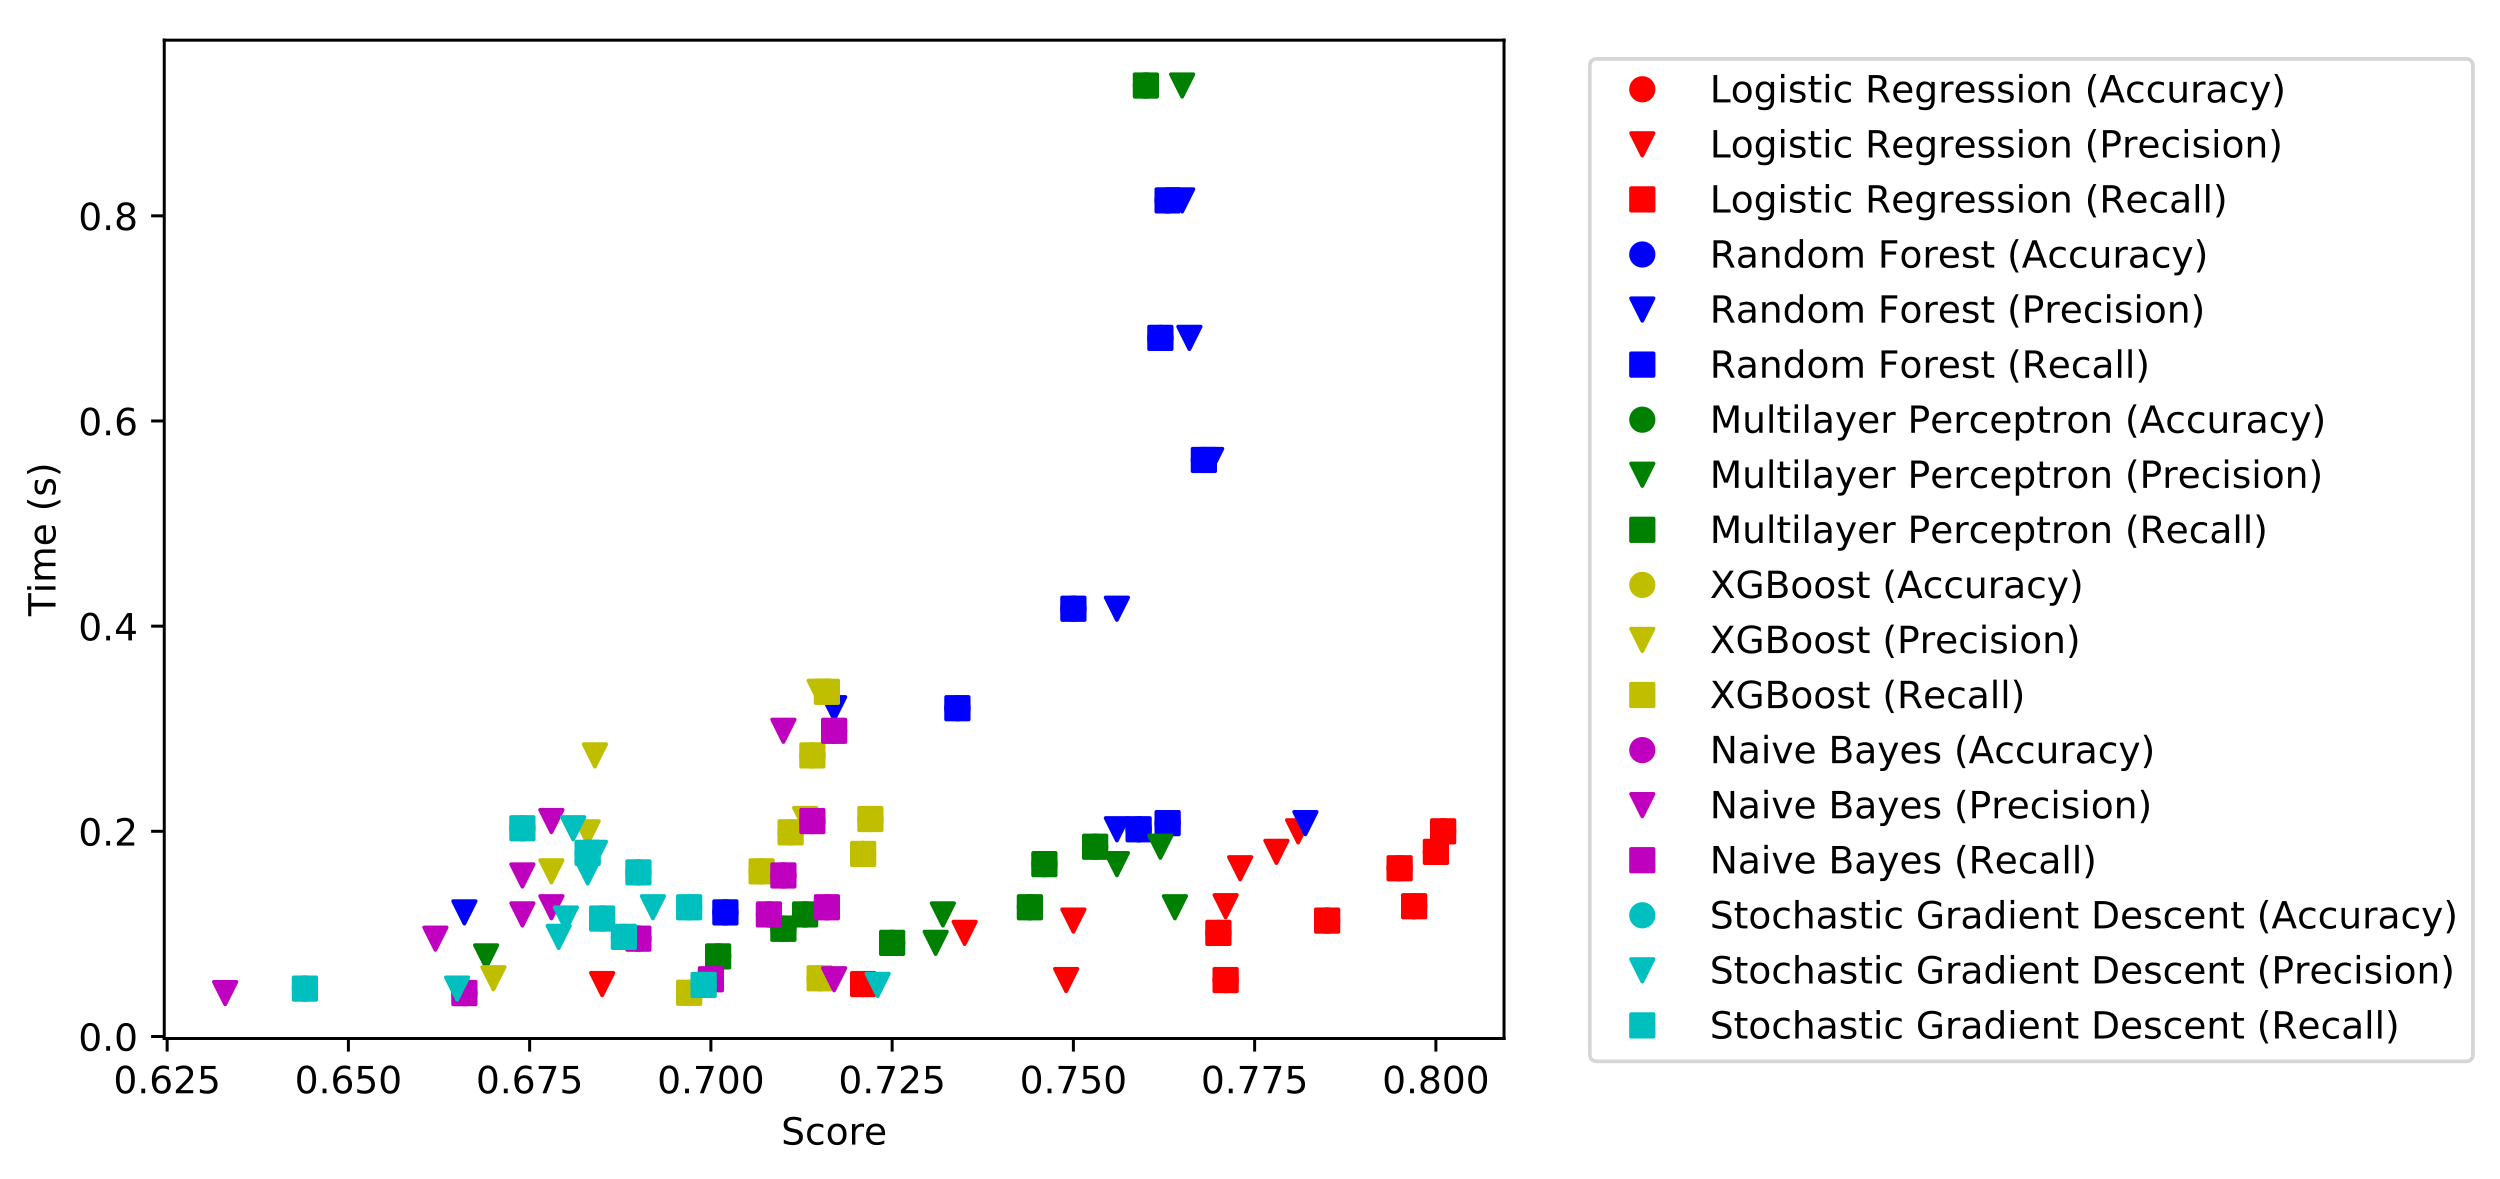 <?xml version="1.0" encoding="utf-8" standalone="no"?>
<!DOCTYPE svg PUBLIC "-//W3C//DTD SVG 1.1//EN"
  "http://www.w3.org/Graphics/SVG/1.1/DTD/svg11.dtd">
<!-- Created with matplotlib (https://matplotlib.org/) -->
<svg height="314.368pt" version="1.1" viewBox="0 0 666.379 314.368" width="666.379pt" xmlns="http://www.w3.org/2000/svg" xmlns:xlink="http://www.w3.org/1999/xlink">
 <defs>
  <style type="text/css">
*{stroke-linecap:butt;stroke-linejoin:round;}
  </style>
 </defs>
 <g id="figure_1">
  <g id="patch_1">
   <path d="M 0 314.368 
L 666.379 314.368 
L 666.379 0 
L 0 0 
z
" style="fill:#ffffff;"/>
  </g>
  <g id="axes_1">
   <g id="patch_2">
    <path d="M 43.781 276.812 
L 400.901 276.812 
L 400.901 10.7 
L 43.781 10.7 
z
" style="fill:#ffffff;"/>
   </g>
   <g id="matplotlib.axis_1">
    <g id="xtick_1">
     <g id="line2d_1">
      <defs>
       <path d="M 0 0 
L 0 3.5 
" id="m37ba820400" style="stroke:#000000;stroke-width:0.8;"/>
      </defs>
      <g>
       <use style="stroke:#000000;stroke-width:0.8;" x="44.554" xlink:href="#m37ba820400" y="276.812"/>
      </g>
     </g>
     <g id="text_1">
      <!-- 0.625 -->
      <defs>
       <path d="M 31.781 66.406 
Q 24.172 66.406 20.328 58.906 
Q 16.5 51.422 16.5 36.375 
Q 16.5 21.391 20.328 13.891 
Q 24.172 6.391 31.781 6.391 
Q 39.453 6.391 43.281 13.891 
Q 47.125 21.391 47.125 36.375 
Q 47.125 51.422 43.281 58.906 
Q 39.453 66.406 31.781 66.406 
z
M 31.781 74.219 
Q 44.047 74.219 50.516 64.516 
Q 56.984 54.828 56.984 36.375 
Q 56.984 17.969 50.516 8.266 
Q 44.047 -1.422 31.781 -1.422 
Q 19.531 -1.422 13.062 8.266 
Q 6.594 17.969 6.594 36.375 
Q 6.594 54.828 13.062 64.516 
Q 19.531 74.219 31.781 74.219 
z
" id="DejaVuSans-48"/>
       <path d="M 10.688 12.406 
L 21 12.406 
L 21 0 
L 10.688 0 
z
" id="DejaVuSans-46"/>
       <path d="M 33.016 40.375 
Q 26.375 40.375 22.484 35.828 
Q 18.609 31.297 18.609 23.391 
Q 18.609 15.531 22.484 10.953 
Q 26.375 6.391 33.016 6.391 
Q 39.656 6.391 43.531 10.953 
Q 47.406 15.531 47.406 23.391 
Q 47.406 31.297 43.531 35.828 
Q 39.656 40.375 33.016 40.375 
z
M 52.594 71.297 
L 52.594 62.312 
Q 48.875 64.062 45.094 64.984 
Q 41.312 65.922 37.594 65.922 
Q 27.828 65.922 22.672 59.328 
Q 17.531 52.734 16.797 39.406 
Q 19.672 43.656 24.016 45.922 
Q 28.375 48.188 33.594 48.188 
Q 44.578 48.188 50.953 41.516 
Q 57.328 34.859 57.328 23.391 
Q 57.328 12.156 50.688 5.359 
Q 44.047 -1.422 33.016 -1.422 
Q 20.359 -1.422 13.672 8.266 
Q 6.984 17.969 6.984 36.375 
Q 6.984 53.656 15.188 63.938 
Q 23.391 74.219 37.203 74.219 
Q 40.922 74.219 44.703 73.484 
Q 48.484 72.75 52.594 71.297 
z
" id="DejaVuSans-54"/>
       <path d="M 19.188 8.297 
L 53.609 8.297 
L 53.609 0 
L 7.328 0 
L 7.328 8.297 
Q 12.938 14.109 22.625 23.891 
Q 32.328 33.688 34.812 36.531 
Q 39.547 41.844 41.422 45.531 
Q 43.312 49.219 43.312 52.781 
Q 43.312 58.594 39.234 62.25 
Q 35.156 65.922 28.609 65.922 
Q 23.969 65.922 18.812 64.312 
Q 13.672 62.703 7.812 59.422 
L 7.812 69.391 
Q 13.766 71.781 18.938 73 
Q 24.125 74.219 28.422 74.219 
Q 39.75 74.219 46.484 68.547 
Q 53.219 62.891 53.219 53.422 
Q 53.219 48.922 51.531 44.891 
Q 49.859 40.875 45.406 35.406 
Q 44.188 33.984 37.641 27.219 
Q 31.109 20.453 19.188 8.297 
z
" id="DejaVuSans-50"/>
       <path d="M 10.797 72.906 
L 49.516 72.906 
L 49.516 64.594 
L 19.828 64.594 
L 19.828 46.734 
Q 21.969 47.469 24.109 47.828 
Q 26.266 48.188 28.422 48.188 
Q 40.625 48.188 47.75 41.5 
Q 54.891 34.812 54.891 23.391 
Q 54.891 11.625 47.562 5.094 
Q 40.234 -1.422 26.906 -1.422 
Q 22.312 -1.422 17.547 -0.641 
Q 12.797 0.141 7.719 1.703 
L 7.719 11.625 
Q 12.109 9.234 16.797 8.062 
Q 21.484 6.891 26.703 6.891 
Q 35.156 6.891 40.078 11.328 
Q 45.016 15.766 45.016 23.391 
Q 45.016 31 40.078 35.438 
Q 35.156 39.891 26.703 39.891 
Q 22.75 39.891 18.812 39.016 
Q 14.891 38.141 10.797 36.281 
z
" id="DejaVuSans-53"/>
      </defs>
      <g transform="translate(30.24 291.41)scale(0.1 -0.1)">
       <use xlink:href="#DejaVuSans-48"/>
       <use x="63.623" xlink:href="#DejaVuSans-46"/>
       <use x="95.41" xlink:href="#DejaVuSans-54"/>
       <use x="159.033" xlink:href="#DejaVuSans-50"/>
       <use x="222.656" xlink:href="#DejaVuSans-53"/>
      </g>
     </g>
    </g>
    <g id="xtick_2">
     <g id="line2d_2">
      <g>
       <use style="stroke:#000000;stroke-width:0.8;" x="92.866" xlink:href="#m37ba820400" y="276.812"/>
      </g>
     </g>
     <g id="text_2">
      <!-- 0.650 -->
      <g transform="translate(78.552 291.41)scale(0.1 -0.1)">
       <use xlink:href="#DejaVuSans-48"/>
       <use x="63.623" xlink:href="#DejaVuSans-46"/>
       <use x="95.41" xlink:href="#DejaVuSans-54"/>
       <use x="159.033" xlink:href="#DejaVuSans-53"/>
       <use x="222.656" xlink:href="#DejaVuSans-48"/>
      </g>
     </g>
    </g>
    <g id="xtick_3">
     <g id="line2d_3">
      <g>
       <use style="stroke:#000000;stroke-width:0.8;" x="141.178" xlink:href="#m37ba820400" y="276.812"/>
      </g>
     </g>
     <g id="text_3">
      <!-- 0.675 -->
      <defs>
       <path d="M 8.203 72.906 
L 55.078 72.906 
L 55.078 68.703 
L 28.609 0 
L 18.312 0 
L 43.219 64.594 
L 8.203 64.594 
z
" id="DejaVuSans-55"/>
      </defs>
      <g transform="translate(126.864 291.41)scale(0.1 -0.1)">
       <use xlink:href="#DejaVuSans-48"/>
       <use x="63.623" xlink:href="#DejaVuSans-46"/>
       <use x="95.41" xlink:href="#DejaVuSans-54"/>
       <use x="159.033" xlink:href="#DejaVuSans-55"/>
       <use x="222.656" xlink:href="#DejaVuSans-53"/>
      </g>
     </g>
    </g>
    <g id="xtick_4">
     <g id="line2d_4">
      <g>
       <use style="stroke:#000000;stroke-width:0.8;" x="189.489" xlink:href="#m37ba820400" y="276.812"/>
      </g>
     </g>
     <g id="text_4">
      <!-- 0.700 -->
      <g transform="translate(175.175 291.41)scale(0.1 -0.1)">
       <use xlink:href="#DejaVuSans-48"/>
       <use x="63.623" xlink:href="#DejaVuSans-46"/>
       <use x="95.41" xlink:href="#DejaVuSans-55"/>
       <use x="159.033" xlink:href="#DejaVuSans-48"/>
       <use x="222.656" xlink:href="#DejaVuSans-48"/>
      </g>
     </g>
    </g>
    <g id="xtick_5">
     <g id="line2d_5">
      <g>
       <use style="stroke:#000000;stroke-width:0.8;" x="237.801" xlink:href="#m37ba820400" y="276.812"/>
      </g>
     </g>
     <g id="text_5">
      <!-- 0.725 -->
      <g transform="translate(223.487 291.41)scale(0.1 -0.1)">
       <use xlink:href="#DejaVuSans-48"/>
       <use x="63.623" xlink:href="#DejaVuSans-46"/>
       <use x="95.41" xlink:href="#DejaVuSans-55"/>
       <use x="159.033" xlink:href="#DejaVuSans-50"/>
       <use x="222.656" xlink:href="#DejaVuSans-53"/>
      </g>
     </g>
    </g>
    <g id="xtick_6">
     <g id="line2d_6">
      <g>
       <use style="stroke:#000000;stroke-width:0.8;" x="286.113" xlink:href="#m37ba820400" y="276.812"/>
      </g>
     </g>
     <g id="text_6">
      <!-- 0.750 -->
      <g transform="translate(271.799 291.41)scale(0.1 -0.1)">
       <use xlink:href="#DejaVuSans-48"/>
       <use x="63.623" xlink:href="#DejaVuSans-46"/>
       <use x="95.41" xlink:href="#DejaVuSans-55"/>
       <use x="159.033" xlink:href="#DejaVuSans-53"/>
       <use x="222.656" xlink:href="#DejaVuSans-48"/>
      </g>
     </g>
    </g>
    <g id="xtick_7">
     <g id="line2d_7">
      <g>
       <use style="stroke:#000000;stroke-width:0.8;" x="334.424" xlink:href="#m37ba820400" y="276.812"/>
      </g>
     </g>
     <g id="text_7">
      <!-- 0.775 -->
      <g transform="translate(320.11 291.41)scale(0.1 -0.1)">
       <use xlink:href="#DejaVuSans-48"/>
       <use x="63.623" xlink:href="#DejaVuSans-46"/>
       <use x="95.41" xlink:href="#DejaVuSans-55"/>
       <use x="159.033" xlink:href="#DejaVuSans-55"/>
       <use x="222.656" xlink:href="#DejaVuSans-53"/>
      </g>
     </g>
    </g>
    <g id="xtick_8">
     <g id="line2d_8">
      <g>
       <use style="stroke:#000000;stroke-width:0.8;" x="382.736" xlink:href="#m37ba820400" y="276.812"/>
      </g>
     </g>
     <g id="text_8">
      <!-- 0.800 -->
      <defs>
       <path d="M 31.781 34.625 
Q 24.75 34.625 20.719 30.859 
Q 16.703 27.094 16.703 20.516 
Q 16.703 13.922 20.719 10.156 
Q 24.75 6.391 31.781 6.391 
Q 38.812 6.391 42.859 10.172 
Q 46.922 13.969 46.922 20.516 
Q 46.922 27.094 42.891 30.859 
Q 38.875 34.625 31.781 34.625 
z
M 21.922 38.812 
Q 15.578 40.375 12.031 44.719 
Q 8.5 49.078 8.5 55.328 
Q 8.5 64.062 14.719 69.141 
Q 20.953 74.219 31.781 74.219 
Q 42.672 74.219 48.875 69.141 
Q 55.078 64.062 55.078 55.328 
Q 55.078 49.078 51.531 44.719 
Q 48 40.375 41.703 38.812 
Q 48.828 37.156 52.797 32.312 
Q 56.781 27.484 56.781 20.516 
Q 56.781 9.906 50.312 4.234 
Q 43.844 -1.422 31.781 -1.422 
Q 19.734 -1.422 13.25 4.234 
Q 6.781 9.906 6.781 20.516 
Q 6.781 27.484 10.781 32.312 
Q 14.797 37.156 21.922 38.812 
z
M 18.312 54.391 
Q 18.312 48.734 21.844 45.562 
Q 25.391 42.391 31.781 42.391 
Q 38.141 42.391 41.719 45.562 
Q 45.312 48.734 45.312 54.391 
Q 45.312 60.062 41.719 63.234 
Q 38.141 66.406 31.781 66.406 
Q 25.391 66.406 21.844 63.234 
Q 18.312 60.062 18.312 54.391 
z
" id="DejaVuSans-56"/>
      </defs>
      <g transform="translate(368.422 291.41)scale(0.1 -0.1)">
       <use xlink:href="#DejaVuSans-48"/>
       <use x="63.623" xlink:href="#DejaVuSans-46"/>
       <use x="95.41" xlink:href="#DejaVuSans-56"/>
       <use x="159.033" xlink:href="#DejaVuSans-48"/>
       <use x="222.656" xlink:href="#DejaVuSans-48"/>
      </g>
     </g>
    </g>
    <g id="text_9">
     <!-- Score -->
     <defs>
      <path d="M 53.516 70.516 
L 53.516 60.891 
Q 47.906 63.578 42.922 64.891 
Q 37.938 66.219 33.297 66.219 
Q 25.25 66.219 20.875 63.094 
Q 16.5 59.969 16.5 54.203 
Q 16.5 49.359 19.406 46.891 
Q 22.312 44.438 30.422 42.922 
L 36.375 41.703 
Q 47.406 39.594 52.656 34.297 
Q 57.906 29 57.906 20.125 
Q 57.906 9.516 50.797 4.047 
Q 43.703 -1.422 29.984 -1.422 
Q 24.812 -1.422 18.969 -0.25 
Q 13.141 0.922 6.891 3.219 
L 6.891 13.375 
Q 12.891 10.016 18.656 8.297 
Q 24.422 6.594 29.984 6.594 
Q 38.422 6.594 43.016 9.906 
Q 47.609 13.234 47.609 19.391 
Q 47.609 24.75 44.312 27.781 
Q 41.016 30.812 33.5 32.328 
L 27.484 33.5 
Q 16.453 35.688 11.516 40.375 
Q 6.594 45.062 6.594 53.422 
Q 6.594 63.094 13.406 68.656 
Q 20.219 74.219 32.172 74.219 
Q 37.312 74.219 42.625 73.281 
Q 47.953 72.359 53.516 70.516 
z
" id="DejaVuSans-83"/>
      <path d="M 48.781 52.594 
L 48.781 44.188 
Q 44.969 46.297 41.141 47.344 
Q 37.312 48.391 33.406 48.391 
Q 24.656 48.391 19.812 42.844 
Q 14.984 37.312 14.984 27.297 
Q 14.984 17.281 19.812 11.734 
Q 24.656 6.203 33.406 6.203 
Q 37.312 6.203 41.141 7.25 
Q 44.969 8.297 48.781 10.406 
L 48.781 2.094 
Q 45.016 0.344 40.984 -0.531 
Q 36.969 -1.422 32.422 -1.422 
Q 20.062 -1.422 12.781 6.344 
Q 5.516 14.109 5.516 27.297 
Q 5.516 40.672 12.859 48.328 
Q 20.219 56 33.016 56 
Q 37.156 56 41.109 55.141 
Q 45.062 54.297 48.781 52.594 
z
" id="DejaVuSans-99"/>
      <path d="M 30.609 48.391 
Q 23.391 48.391 19.188 42.75 
Q 14.984 37.109 14.984 27.297 
Q 14.984 17.484 19.156 11.844 
Q 23.344 6.203 30.609 6.203 
Q 37.797 6.203 41.984 11.859 
Q 46.188 17.531 46.188 27.297 
Q 46.188 37.016 41.984 42.703 
Q 37.797 48.391 30.609 48.391 
z
M 30.609 56 
Q 42.328 56 49.016 48.375 
Q 55.719 40.766 55.719 27.297 
Q 55.719 13.875 49.016 6.219 
Q 42.328 -1.422 30.609 -1.422 
Q 18.844 -1.422 12.172 6.219 
Q 5.516 13.875 5.516 27.297 
Q 5.516 40.766 12.172 48.375 
Q 18.844 56 30.609 56 
z
" id="DejaVuSans-111"/>
      <path d="M 41.109 46.297 
Q 39.594 47.172 37.812 47.578 
Q 36.031 48 33.891 48 
Q 26.266 48 22.188 43.047 
Q 18.109 38.094 18.109 28.812 
L 18.109 0 
L 9.078 0 
L 9.078 54.688 
L 18.109 54.688 
L 18.109 46.188 
Q 20.953 51.172 25.484 53.578 
Q 30.031 56 36.531 56 
Q 37.453 56 38.578 55.875 
Q 39.703 55.766 41.062 55.516 
z
" id="DejaVuSans-114"/>
      <path d="M 56.203 29.594 
L 56.203 25.203 
L 14.891 25.203 
Q 15.484 15.922 20.484 11.062 
Q 25.484 6.203 34.422 6.203 
Q 39.594 6.203 44.453 7.469 
Q 49.312 8.734 54.109 11.281 
L 54.109 2.781 
Q 49.266 0.734 44.188 -0.344 
Q 39.109 -1.422 33.891 -1.422 
Q 20.797 -1.422 13.156 6.188 
Q 5.516 13.812 5.516 26.812 
Q 5.516 40.234 12.766 48.109 
Q 20.016 56 32.328 56 
Q 43.359 56 49.781 48.891 
Q 56.203 41.797 56.203 29.594 
z
M 47.219 32.234 
Q 47.125 39.594 43.094 43.984 
Q 39.062 48.391 32.422 48.391 
Q 24.906 48.391 20.391 44.141 
Q 15.875 39.891 15.188 32.172 
z
" id="DejaVuSans-101"/>
     </defs>
     <g transform="translate(208.228 305.089)scale(0.1 -0.1)">
      <use xlink:href="#DejaVuSans-83"/>
      <use x="63.477" xlink:href="#DejaVuSans-99"/>
      <use x="118.457" xlink:href="#DejaVuSans-111"/>
      <use x="179.639" xlink:href="#DejaVuSans-114"/>
      <use x="220.721" xlink:href="#DejaVuSans-101"/>
     </g>
    </g>
   </g>
   <g id="matplotlib.axis_2">
    <g id="ytick_1">
     <g id="line2d_9">
      <defs>
       <path d="M 0 0 
L -3.5 0 
" id="m970552a7c1" style="stroke:#000000;stroke-width:0.8;"/>
      </defs>
      <g>
       <use style="stroke:#000000;stroke-width:0.8;" x="43.781" xlink:href="#m970552a7c1" y="276.283"/>
      </g>
     </g>
     <g id="text_10">
      <!-- 0.0 -->
      <g transform="translate(20.878 280.082)scale(0.1 -0.1)">
       <use xlink:href="#DejaVuSans-48"/>
       <use x="63.623" xlink:href="#DejaVuSans-46"/>
       <use x="95.41" xlink:href="#DejaVuSans-48"/>
      </g>
     </g>
    </g>
    <g id="ytick_2">
     <g id="line2d_10">
      <g>
       <use style="stroke:#000000;stroke-width:0.8;" x="43.781" xlink:href="#m970552a7c1" y="221.593"/>
      </g>
     </g>
     <g id="text_11">
      <!-- 0.2 -->
      <g transform="translate(20.878 225.392)scale(0.1 -0.1)">
       <use xlink:href="#DejaVuSans-48"/>
       <use x="63.623" xlink:href="#DejaVuSans-46"/>
       <use x="95.41" xlink:href="#DejaVuSans-50"/>
      </g>
     </g>
    </g>
    <g id="ytick_3">
     <g id="line2d_11">
      <g>
       <use style="stroke:#000000;stroke-width:0.8;" x="43.781" xlink:href="#m970552a7c1" y="166.903"/>
      </g>
     </g>
     <g id="text_12">
      <!-- 0.4 -->
      <defs>
       <path d="M 37.797 64.312 
L 12.891 25.391 
L 37.797 25.391 
z
M 35.203 72.906 
L 47.609 72.906 
L 47.609 25.391 
L 58.016 25.391 
L 58.016 17.188 
L 47.609 17.188 
L 47.609 0 
L 37.797 0 
L 37.797 17.188 
L 4.891 17.188 
L 4.891 26.703 
z
" id="DejaVuSans-52"/>
      </defs>
      <g transform="translate(20.878 170.703)scale(0.1 -0.1)">
       <use xlink:href="#DejaVuSans-48"/>
       <use x="63.623" xlink:href="#DejaVuSans-46"/>
       <use x="95.41" xlink:href="#DejaVuSans-52"/>
      </g>
     </g>
    </g>
    <g id="ytick_4">
     <g id="line2d_12">
      <g>
       <use style="stroke:#000000;stroke-width:0.8;" x="43.781" xlink:href="#m970552a7c1" y="112.214"/>
      </g>
     </g>
     <g id="text_13">
      <!-- 0.6 -->
      <g transform="translate(20.878 116.013)scale(0.1 -0.1)">
       <use xlink:href="#DejaVuSans-48"/>
       <use x="63.623" xlink:href="#DejaVuSans-46"/>
       <use x="95.41" xlink:href="#DejaVuSans-54"/>
      </g>
     </g>
    </g>
    <g id="ytick_5">
     <g id="line2d_13">
      <g>
       <use style="stroke:#000000;stroke-width:0.8;" x="43.781" xlink:href="#m970552a7c1" y="57.524"/>
      </g>
     </g>
     <g id="text_14">
      <!-- 0.8 -->
      <g transform="translate(20.878 61.323)scale(0.1 -0.1)">
       <use xlink:href="#DejaVuSans-48"/>
       <use x="63.623" xlink:href="#DejaVuSans-46"/>
       <use x="95.41" xlink:href="#DejaVuSans-56"/>
      </g>
     </g>
    </g>
    <g id="text_15">
     <!-- Time (s) -->
     <defs>
      <path d="M -0.297 72.906 
L 61.375 72.906 
L 61.375 64.594 
L 35.5 64.594 
L 35.5 0 
L 25.594 0 
L 25.594 64.594 
L -0.297 64.594 
z
" id="DejaVuSans-84"/>
      <path d="M 9.422 54.688 
L 18.406 54.688 
L 18.406 0 
L 9.422 0 
z
M 9.422 75.984 
L 18.406 75.984 
L 18.406 64.594 
L 9.422 64.594 
z
" id="DejaVuSans-105"/>
      <path d="M 52 44.188 
Q 55.375 50.25 60.062 53.125 
Q 64.75 56 71.094 56 
Q 79.641 56 84.281 50.016 
Q 88.922 44.047 88.922 33.016 
L 88.922 0 
L 79.891 0 
L 79.891 32.719 
Q 79.891 40.578 77.094 44.375 
Q 74.312 48.188 68.609 48.188 
Q 61.625 48.188 57.562 43.547 
Q 53.516 38.922 53.516 30.906 
L 53.516 0 
L 44.484 0 
L 44.484 32.719 
Q 44.484 40.625 41.703 44.406 
Q 38.922 48.188 33.109 48.188 
Q 26.219 48.188 22.156 43.531 
Q 18.109 38.875 18.109 30.906 
L 18.109 0 
L 9.078 0 
L 9.078 54.688 
L 18.109 54.688 
L 18.109 46.188 
Q 21.188 51.219 25.484 53.609 
Q 29.781 56 35.688 56 
Q 41.656 56 45.828 52.969 
Q 50 49.953 52 44.188 
z
" id="DejaVuSans-109"/>
      <path id="DejaVuSans-32"/>
      <path d="M 31 75.875 
Q 24.469 64.656 21.281 53.656 
Q 18.109 42.672 18.109 31.391 
Q 18.109 20.125 21.312 9.062 
Q 24.516 -2 31 -13.188 
L 23.188 -13.188 
Q 15.875 -1.703 12.234 9.375 
Q 8.594 20.453 8.594 31.391 
Q 8.594 42.281 12.203 53.312 
Q 15.828 64.359 23.188 75.875 
z
" id="DejaVuSans-40"/>
      <path d="M 44.281 53.078 
L 44.281 44.578 
Q 40.484 46.531 36.375 47.5 
Q 32.281 48.484 27.875 48.484 
Q 21.188 48.484 17.844 46.438 
Q 14.5 44.391 14.5 40.281 
Q 14.5 37.156 16.891 35.375 
Q 19.281 33.594 26.516 31.984 
L 29.594 31.297 
Q 39.156 29.25 43.188 25.516 
Q 47.219 21.781 47.219 15.094 
Q 47.219 7.469 41.188 3.016 
Q 35.156 -1.422 24.609 -1.422 
Q 20.219 -1.422 15.453 -0.562 
Q 10.688 0.297 5.422 2 
L 5.422 11.281 
Q 10.406 8.688 15.234 7.391 
Q 20.062 6.109 24.812 6.109 
Q 31.156 6.109 34.562 8.281 
Q 37.984 10.453 37.984 14.406 
Q 37.984 18.062 35.516 20.016 
Q 33.062 21.969 24.703 23.781 
L 21.578 24.516 
Q 13.234 26.266 9.516 29.906 
Q 5.812 33.547 5.812 39.891 
Q 5.812 47.609 11.281 51.797 
Q 16.75 56 26.812 56 
Q 31.781 56 36.172 55.266 
Q 40.578 54.547 44.281 53.078 
z
" id="DejaVuSans-115"/>
      <path d="M 8.016 75.875 
L 15.828 75.875 
Q 23.141 64.359 26.781 53.312 
Q 30.422 42.281 30.422 31.391 
Q 30.422 20.453 26.781 9.375 
Q 23.141 -1.703 15.828 -13.188 
L 8.016 -13.188 
Q 14.5 -2 17.703 9.062 
Q 20.906 20.125 20.906 31.391 
Q 20.906 42.672 17.703 53.656 
Q 14.5 64.656 8.016 75.875 
z
" id="DejaVuSans-41"/>
     </defs>
     <g transform="translate(14.798 164.239)rotate(-90)scale(0.1 -0.1)">
      <use xlink:href="#DejaVuSans-84"/>
      <use x="61.037" xlink:href="#DejaVuSans-105"/>
      <use x="88.82" xlink:href="#DejaVuSans-109"/>
      <use x="186.232" xlink:href="#DejaVuSans-101"/>
      <use x="247.756" xlink:href="#DejaVuSans-32"/>
      <use x="279.543" xlink:href="#DejaVuSans-40"/>
      <use x="318.557" xlink:href="#DejaVuSans-115"/>
      <use x="370.656" xlink:href="#DejaVuSans-41"/>
     </g>
    </g>
   </g>
   <g id="line2d_14">
    <defs>
     <path d="M 0 3 
C 0.796 3 1.559 2.684 2.121 2.121 
C 2.684 1.559 3 0.796 3 0 
C 3 -0.796 2.684 -1.559 2.121 -2.121 
C 1.559 -2.684 0.796 -3 0 -3 
C -0.796 -3 -1.559 -2.684 -2.121 -2.121 
C -2.684 -1.559 -3 -0.796 -3 0 
C -3 0.796 -2.684 1.559 -2.121 2.121 
C -1.559 2.684 -0.796 3 0 3 
z
" id="m4de5c205d1" style="stroke:#ff0000;"/>
    </defs>
    <g clip-path="url(#p3dcb0f6029)">
     <use style="fill:#ff0000;stroke:#ff0000;" x="353.749" xlink:href="#m4de5c205d1" y="245.383"/>
     <use style="fill:#ff0000;stroke:#ff0000;" x="382.736" xlink:href="#m4de5c205d1" y="227.062"/>
     <use style="fill:#ff0000;stroke:#ff0000;" x="230.071" xlink:href="#m4de5c205d1" y="262.31"/>
     <use style="fill:#ff0000;stroke:#ff0000;" x="324.762" xlink:href="#m4de5c205d1" y="248.665"/>
     <use style="fill:#ff0000;stroke:#ff0000;" x="384.669" xlink:href="#m4de5c205d1" y="221.593"/>
     <use style="fill:#ff0000;stroke:#ff0000;" x="373.074" xlink:href="#m4de5c205d1" y="231.437"/>
     <use style="fill:#ff0000;stroke:#ff0000;" x="326.694" xlink:href="#m4de5c205d1" y="261.243"/>
     <use style="fill:#ff0000;stroke:#ff0000;" x="376.939" xlink:href="#m4de5c205d1" y="241.555"/>
    </g>
   </g>
   <g id="line2d_15">
    <defs>
     <path d="M -0 3 
L 3 -3 
L -3 -3 
z
" id="mb6e3408f7a" style="stroke:#ff0000;stroke-linejoin:miter;"/>
    </defs>
    <g clip-path="url(#p3dcb0f6029)">
     <use style="fill:#ff0000;stroke:#ff0000;stroke-linejoin:miter;" x="286.113" xlink:href="#mb6e3408f7a" y="245.383"/>
     <use style="fill:#ff0000;stroke:#ff0000;stroke-linejoin:miter;" x="340.222" xlink:href="#mb6e3408f7a" y="227.062"/>
     <use style="fill:#ff0000;stroke:#ff0000;stroke-linejoin:miter;" x="160.502" xlink:href="#mb6e3408f7a" y="262.31"/>
     <use style="fill:#ff0000;stroke:#ff0000;stroke-linejoin:miter;" x="257.126" xlink:href="#mb6e3408f7a" y="248.665"/>
     <use style="fill:#ff0000;stroke:#ff0000;stroke-linejoin:miter;" x="346.019" xlink:href="#mb6e3408f7a" y="221.593"/>
     <use style="fill:#ff0000;stroke:#ff0000;stroke-linejoin:miter;" x="330.559" xlink:href="#mb6e3408f7a" y="231.437"/>
     <use style="fill:#ff0000;stroke:#ff0000;stroke-linejoin:miter;" x="284.18" xlink:href="#mb6e3408f7a" y="261.243"/>
     <use style="fill:#ff0000;stroke:#ff0000;stroke-linejoin:miter;" x="326.694" xlink:href="#mb6e3408f7a" y="241.555"/>
    </g>
   </g>
   <g id="line2d_16">
    <defs>
     <path d="M -3 3 
L 3 3 
L 3 -3 
L -3 -3 
z
" id="m6224a35427" style="stroke:#ff0000;stroke-linejoin:miter;"/>
    </defs>
    <g clip-path="url(#p3dcb0f6029)">
     <use style="fill:#ff0000;stroke:#ff0000;stroke-linejoin:miter;" x="353.749" xlink:href="#m6224a35427" y="245.383"/>
     <use style="fill:#ff0000;stroke:#ff0000;stroke-linejoin:miter;" x="382.736" xlink:href="#m6224a35427" y="227.062"/>
     <use style="fill:#ff0000;stroke:#ff0000;stroke-linejoin:miter;" x="230.071" xlink:href="#m6224a35427" y="262.31"/>
     <use style="fill:#ff0000;stroke:#ff0000;stroke-linejoin:miter;" x="324.762" xlink:href="#m6224a35427" y="248.665"/>
     <use style="fill:#ff0000;stroke:#ff0000;stroke-linejoin:miter;" x="384.669" xlink:href="#m6224a35427" y="221.593"/>
     <use style="fill:#ff0000;stroke:#ff0000;stroke-linejoin:miter;" x="373.074" xlink:href="#m6224a35427" y="231.437"/>
     <use style="fill:#ff0000;stroke:#ff0000;stroke-linejoin:miter;" x="326.694" xlink:href="#m6224a35427" y="261.243"/>
     <use style="fill:#ff0000;stroke:#ff0000;stroke-linejoin:miter;" x="376.939" xlink:href="#m6224a35427" y="241.555"/>
    </g>
   </g>
   <g id="line2d_17">
    <defs>
     <path d="M 0 3 
C 0.796 3 1.559 2.684 2.121 2.121 
C 2.684 1.559 3 0.796 3 0 
C 3 -0.796 2.684 -1.559 2.121 -2.121 
C 1.559 -2.684 0.796 -3 0 -3 
C -0.796 -3 -1.559 -2.684 -2.121 -2.121 
C -2.684 -1.559 -3 -0.796 -3 0 
C -3 0.796 -2.684 1.559 -2.121 2.121 
C -1.559 2.684 -0.796 3 0 3 
z
" id="mdb733eb679" style="stroke:#0000ff;"/>
    </defs>
    <g clip-path="url(#p3dcb0f6029)">
     <use style="fill:#0000ff;stroke:#0000ff;" x="286.113" xlink:href="#mdb733eb679" y="162.255"/>
     <use style="fill:#0000ff;stroke:#0000ff;" x="311.235" xlink:href="#mdb733eb679" y="53.422"/>
     <use style="fill:#0000ff;stroke:#0000ff;" x="193.354" xlink:href="#mdb733eb679" y="243.196"/>
     <use style="fill:#0000ff;stroke:#0000ff;" x="255.193" xlink:href="#mdb733eb679" y="188.779"/>
     <use style="fill:#0000ff;stroke:#0000ff;" x="311.235" xlink:href="#mdb733eb679" y="219.406"/>
     <use style="fill:#0000ff;stroke:#0000ff;" x="309.302" xlink:href="#mdb733eb679" y="90.064"/>
     <use style="fill:#0000ff;stroke:#0000ff;" x="303.505" xlink:href="#mdb733eb679" y="221.046"/>
     <use style="fill:#0000ff;stroke:#0000ff;" x="320.897" xlink:href="#mdb733eb679" y="122.605"/>
    </g>
   </g>
   <g id="line2d_18">
    <defs>
     <path d="M -0 3 
L 3 -3 
L -3 -3 
z
" id="mf3a9ed0fde" style="stroke:#0000ff;stroke-linejoin:miter;"/>
    </defs>
    <g clip-path="url(#p3dcb0f6029)">
     <use style="fill:#0000ff;stroke:#0000ff;stroke-linejoin:miter;" x="297.707" xlink:href="#mf3a9ed0fde" y="162.255"/>
     <use style="fill:#0000ff;stroke:#0000ff;stroke-linejoin:miter;" x="315.1" xlink:href="#mf3a9ed0fde" y="53.422"/>
     <use style="fill:#0000ff;stroke:#0000ff;stroke-linejoin:miter;" x="123.785" xlink:href="#mf3a9ed0fde" y="243.196"/>
     <use style="fill:#0000ff;stroke:#0000ff;stroke-linejoin:miter;" x="222.341" xlink:href="#mf3a9ed0fde" y="188.779"/>
     <use style="fill:#0000ff;stroke:#0000ff;stroke-linejoin:miter;" x="347.952" xlink:href="#mf3a9ed0fde" y="219.406"/>
     <use style="fill:#0000ff;stroke:#0000ff;stroke-linejoin:miter;" x="317.032" xlink:href="#mf3a9ed0fde" y="90.064"/>
     <use style="fill:#0000ff;stroke:#0000ff;stroke-linejoin:miter;" x="297.707" xlink:href="#mf3a9ed0fde" y="221.046"/>
     <use style="fill:#0000ff;stroke:#0000ff;stroke-linejoin:miter;" x="322.83" xlink:href="#mf3a9ed0fde" y="122.605"/>
    </g>
   </g>
   <g id="line2d_19">
    <defs>
     <path d="M -3 3 
L 3 3 
L 3 -3 
L -3 -3 
z
" id="mb7ee265d27" style="stroke:#0000ff;stroke-linejoin:miter;"/>
    </defs>
    <g clip-path="url(#p3dcb0f6029)">
     <use style="fill:#0000ff;stroke:#0000ff;stroke-linejoin:miter;" x="286.113" xlink:href="#mb7ee265d27" y="162.255"/>
     <use style="fill:#0000ff;stroke:#0000ff;stroke-linejoin:miter;" x="311.235" xlink:href="#mb7ee265d27" y="53.422"/>
     <use style="fill:#0000ff;stroke:#0000ff;stroke-linejoin:miter;" x="193.354" xlink:href="#mb7ee265d27" y="243.196"/>
     <use style="fill:#0000ff;stroke:#0000ff;stroke-linejoin:miter;" x="255.193" xlink:href="#mb7ee265d27" y="188.779"/>
     <use style="fill:#0000ff;stroke:#0000ff;stroke-linejoin:miter;" x="311.235" xlink:href="#mb7ee265d27" y="219.406"/>
     <use style="fill:#0000ff;stroke:#0000ff;stroke-linejoin:miter;" x="309.302" xlink:href="#mb7ee265d27" y="90.064"/>
     <use style="fill:#0000ff;stroke:#0000ff;stroke-linejoin:miter;" x="303.505" xlink:href="#mb7ee265d27" y="221.046"/>
     <use style="fill:#0000ff;stroke:#0000ff;stroke-linejoin:miter;" x="320.897" xlink:href="#mb7ee265d27" y="122.605"/>
    </g>
   </g>
   <g id="line2d_20">
    <defs>
     <path d="M 0 3 
C 0.796 3 1.559 2.684 2.121 2.121 
C 2.684 1.559 3 0.796 3 0 
C 3 -0.796 2.684 -1.559 2.121 -2.121 
C 1.559 -2.684 0.796 -3 0 -3 
C -0.796 -3 -1.559 -2.684 -2.121 -2.121 
C -2.684 -1.559 -3 -0.796 -3 0 
C -3 0.796 -2.684 1.559 -2.121 2.121 
C -1.559 2.684 -0.796 3 0 3 
z
" id="mf10312cadb" style="stroke:#008000;"/>
    </defs>
    <g clip-path="url(#p3dcb0f6029)">
     <use style="fill:#008000;stroke:#008000;" x="214.611" xlink:href="#mf10312cadb" y="243.742"/>
     <use style="fill:#008000;stroke:#008000;" x="291.91" xlink:href="#mf10312cadb" y="225.695"/>
     <use style="fill:#008000;stroke:#008000;" x="191.422" xlink:href="#mf10312cadb" y="254.927"/>
     <use style="fill:#008000;stroke:#008000;" x="208.814" xlink:href="#mf10312cadb" y="247.571"/>
     <use style="fill:#008000;stroke:#008000;" x="305.437" xlink:href="#mf10312cadb" y="22.796"/>
     <use style="fill:#008000;stroke:#008000;" x="278.383" xlink:href="#mf10312cadb" y="230.344"/>
     <use style="fill:#008000;stroke:#008000;" x="237.801" xlink:href="#mf10312cadb" y="251.317"/>
     <use style="fill:#008000;stroke:#008000;" x="274.518" xlink:href="#mf10312cadb" y="241.828"/>
    </g>
   </g>
   <g id="line2d_21">
    <defs>
     <path d="M -0 3 
L 3 -3 
L -3 -3 
z
" id="m8071ad51fa" style="stroke:#008000;stroke-linejoin:miter;"/>
    </defs>
    <g clip-path="url(#p3dcb0f6029)">
     <use style="fill:#008000;stroke:#008000;stroke-linejoin:miter;" x="251.328" xlink:href="#m8071ad51fa" y="243.742"/>
     <use style="fill:#008000;stroke:#008000;stroke-linejoin:miter;" x="309.302" xlink:href="#m8071ad51fa" y="225.695"/>
     <use style="fill:#008000;stroke:#008000;stroke-linejoin:miter;" x="129.583" xlink:href="#m8071ad51fa" y="254.927"/>
     <use style="fill:#008000;stroke:#008000;stroke-linejoin:miter;" x="208.814" xlink:href="#m8071ad51fa" y="247.571"/>
     <use style="fill:#008000;stroke:#008000;stroke-linejoin:miter;" x="315.1" xlink:href="#m8071ad51fa" y="22.796"/>
     <use style="fill:#008000;stroke:#008000;stroke-linejoin:miter;" x="297.707" xlink:href="#m8071ad51fa" y="230.344"/>
     <use style="fill:#008000;stroke:#008000;stroke-linejoin:miter;" x="249.396" xlink:href="#m8071ad51fa" y="251.317"/>
     <use style="fill:#008000;stroke:#008000;stroke-linejoin:miter;" x="313.167" xlink:href="#m8071ad51fa" y="241.828"/>
    </g>
   </g>
   <g id="line2d_22">
    <defs>
     <path d="M -3 3 
L 3 3 
L 3 -3 
L -3 -3 
z
" id="m75ea503a97" style="stroke:#008000;stroke-linejoin:miter;"/>
    </defs>
    <g clip-path="url(#p3dcb0f6029)">
     <use style="fill:#008000;stroke:#008000;stroke-linejoin:miter;" x="214.611" xlink:href="#m75ea503a97" y="243.742"/>
     <use style="fill:#008000;stroke:#008000;stroke-linejoin:miter;" x="291.91" xlink:href="#m75ea503a97" y="225.695"/>
     <use style="fill:#008000;stroke:#008000;stroke-linejoin:miter;" x="191.422" xlink:href="#m75ea503a97" y="254.927"/>
     <use style="fill:#008000;stroke:#008000;stroke-linejoin:miter;" x="208.814" xlink:href="#m75ea503a97" y="247.571"/>
     <use style="fill:#008000;stroke:#008000;stroke-linejoin:miter;" x="305.437" xlink:href="#m75ea503a97" y="22.796"/>
     <use style="fill:#008000;stroke:#008000;stroke-linejoin:miter;" x="278.383" xlink:href="#m75ea503a97" y="230.344"/>
     <use style="fill:#008000;stroke:#008000;stroke-linejoin:miter;" x="237.801" xlink:href="#m75ea503a97" y="251.317"/>
     <use style="fill:#008000;stroke:#008000;stroke-linejoin:miter;" x="274.518" xlink:href="#m75ea503a97" y="241.828"/>
    </g>
   </g>
   <g id="line2d_23">
    <defs>
     <path d="M 0 3 
C 0.796 3 1.559 2.684 2.121 2.121 
C 2.684 1.559 3 0.796 3 0 
C 3 -0.796 2.684 -1.559 2.121 -2.121 
C 1.559 -2.684 0.796 -3 0 -3 
C -0.796 -3 -1.559 -2.684 -2.121 -2.121 
C -2.684 -1.559 -3 -0.796 -3 0 
C -3 0.796 -2.684 1.559 -2.121 2.121 
C -1.559 2.684 -0.796 3 0 3 
z
" id="mfb0694acfb" style="stroke:#bfbf00;"/>
    </defs>
    <g clip-path="url(#p3dcb0f6029)">
     <use style="fill:#bfbf00;stroke:#bfbf00;" x="210.746" xlink:href="#mfb0694acfb" y="221.867"/>
     <use style="fill:#bfbf00;stroke:#bfbf00;" x="230.071" xlink:href="#mfb0694acfb" y="227.609"/>
     <use style="fill:#bfbf00;stroke:#bfbf00;" x="183.692" xlink:href="#mfb0694acfb" y="264.634"/>
     <use style="fill:#bfbf00;stroke:#bfbf00;" x="203.017" xlink:href="#mfb0694acfb" y="232.258"/>
     <use style="fill:#bfbf00;stroke:#bfbf00;" x="220.409" xlink:href="#mfb0694acfb" y="184.404"/>
     <use style="fill:#bfbf00;stroke:#bfbf00;" x="216.544" xlink:href="#mfb0694acfb" y="201.358"/>
     <use style="fill:#bfbf00;stroke:#bfbf00;" x="218.476" xlink:href="#mfb0694acfb" y="260.751"/>
     <use style="fill:#bfbf00;stroke:#bfbf00;" x="232.004" xlink:href="#mfb0694acfb" y="218.312"/>
    </g>
   </g>
   <g id="line2d_24">
    <defs>
     <path d="M -0 3 
L 3 -3 
L -3 -3 
z
" id="m9a7939107b" style="stroke:#bfbf00;stroke-linejoin:miter;"/>
    </defs>
    <g clip-path="url(#p3dcb0f6029)">
     <use style="fill:#bfbf00;stroke:#bfbf00;stroke-linejoin:miter;" x="156.637" xlink:href="#m9a7939107b" y="221.867"/>
     <use style="fill:#bfbf00;stroke:#bfbf00;stroke-linejoin:miter;" x="156.637" xlink:href="#m9a7939107b" y="227.609"/>
     <use style="fill:#bfbf00;stroke:#bfbf00;stroke-linejoin:miter;" x="123.785" xlink:href="#m9a7939107b" y="264.634"/>
     <use style="fill:#bfbf00;stroke:#bfbf00;stroke-linejoin:miter;" x="146.975" xlink:href="#m9a7939107b" y="232.258"/>
     <use style="fill:#bfbf00;stroke:#bfbf00;stroke-linejoin:miter;" x="218.476" xlink:href="#m9a7939107b" y="184.404"/>
     <use style="fill:#bfbf00;stroke:#bfbf00;stroke-linejoin:miter;" x="158.57" xlink:href="#m9a7939107b" y="201.358"/>
     <use style="fill:#bfbf00;stroke:#bfbf00;stroke-linejoin:miter;" x="131.515" xlink:href="#m9a7939107b" y="260.751"/>
     <use style="fill:#bfbf00;stroke:#bfbf00;stroke-linejoin:miter;" x="214.611" xlink:href="#m9a7939107b" y="218.312"/>
    </g>
   </g>
   <g id="line2d_25">
    <defs>
     <path d="M -3 3 
L 3 3 
L 3 -3 
L -3 -3 
z
" id="m8a26c86dd0" style="stroke:#bfbf00;stroke-linejoin:miter;"/>
    </defs>
    <g clip-path="url(#p3dcb0f6029)">
     <use style="fill:#bfbf00;stroke:#bfbf00;stroke-linejoin:miter;" x="210.746" xlink:href="#m8a26c86dd0" y="221.867"/>
     <use style="fill:#bfbf00;stroke:#bfbf00;stroke-linejoin:miter;" x="230.071" xlink:href="#m8a26c86dd0" y="227.609"/>
     <use style="fill:#bfbf00;stroke:#bfbf00;stroke-linejoin:miter;" x="183.692" xlink:href="#m8a26c86dd0" y="264.634"/>
     <use style="fill:#bfbf00;stroke:#bfbf00;stroke-linejoin:miter;" x="203.017" xlink:href="#m8a26c86dd0" y="232.258"/>
     <use style="fill:#bfbf00;stroke:#bfbf00;stroke-linejoin:miter;" x="220.409" xlink:href="#m8a26c86dd0" y="184.404"/>
     <use style="fill:#bfbf00;stroke:#bfbf00;stroke-linejoin:miter;" x="216.544" xlink:href="#m8a26c86dd0" y="201.358"/>
     <use style="fill:#bfbf00;stroke:#bfbf00;stroke-linejoin:miter;" x="218.476" xlink:href="#m8a26c86dd0" y="260.751"/>
     <use style="fill:#bfbf00;stroke:#bfbf00;stroke-linejoin:miter;" x="232.004" xlink:href="#m8a26c86dd0" y="218.312"/>
    </g>
   </g>
   <g id="line2d_26">
    <defs>
     <path d="M 0 3 
C 0.796 3 1.559 2.684 2.121 2.121 
C 2.684 1.559 3 0.796 3 0 
C 3 -0.796 2.684 -1.559 2.121 -2.121 
C 1.559 -2.684 0.796 -3 0 -3 
C -0.796 -3 -1.559 -2.684 -2.121 -2.121 
C -2.684 -1.559 -3 -0.796 -3 0 
C -3 0.796 -2.684 1.559 -2.121 2.121 
C -1.559 2.684 -0.796 3 0 3 
z
" id="m4eee0dc6e7" style="stroke:#bf00bf;"/>
    </defs>
    <g clip-path="url(#p3dcb0f6029)">
     <use style="fill:#bf00bf;stroke:#bf00bf;" x="204.949" xlink:href="#m4eee0dc6e7" y="243.742"/>
     <use style="fill:#bf00bf;stroke:#bf00bf;" x="222.341" xlink:href="#m4eee0dc6e7" y="194.795"/>
     <use style="fill:#bf00bf;stroke:#bf00bf;" x="123.785" xlink:href="#m4eee0dc6e7" y="264.716"/>
     <use style="fill:#bf00bf;stroke:#bf00bf;" x="170.165" xlink:href="#m4eee0dc6e7" y="250.196"/>
     <use style="fill:#bf00bf;stroke:#bf00bf;" x="216.544" xlink:href="#m4eee0dc6e7" y="218.859"/>
     <use style="fill:#bf00bf;stroke:#bf00bf;" x="208.814" xlink:href="#m4eee0dc6e7" y="233.351"/>
     <use style="fill:#bf00bf;stroke:#bf00bf;" x="189.489" xlink:href="#m4eee0dc6e7" y="261.024"/>
     <use style="fill:#bf00bf;stroke:#bf00bf;" x="220.409" xlink:href="#m4eee0dc6e7" y="241.828"/>
    </g>
   </g>
   <g id="line2d_27">
    <defs>
     <path d="M -0 3 
L 3 -3 
L -3 -3 
z
" id="m18bcd89d28" style="stroke:#bf00bf;stroke-linejoin:miter;"/>
    </defs>
    <g clip-path="url(#p3dcb0f6029)">
     <use style="fill:#bf00bf;stroke:#bf00bf;stroke-linejoin:miter;" x="139.245" xlink:href="#m18bcd89d28" y="243.742"/>
     <use style="fill:#bf00bf;stroke:#bf00bf;stroke-linejoin:miter;" x="208.814" xlink:href="#m18bcd89d28" y="194.795"/>
     <use style="fill:#bf00bf;stroke:#bf00bf;stroke-linejoin:miter;" x="60.014" xlink:href="#m18bcd89d28" y="264.716"/>
     <use style="fill:#bf00bf;stroke:#bf00bf;stroke-linejoin:miter;" x="116.056" xlink:href="#m18bcd89d28" y="250.196"/>
     <use style="fill:#bf00bf;stroke:#bf00bf;stroke-linejoin:miter;" x="146.975" xlink:href="#m18bcd89d28" y="218.859"/>
     <use style="fill:#bf00bf;stroke:#bf00bf;stroke-linejoin:miter;" x="139.245" xlink:href="#m18bcd89d28" y="233.351"/>
     <use style="fill:#bf00bf;stroke:#bf00bf;stroke-linejoin:miter;" x="222.341" xlink:href="#m18bcd89d28" y="261.024"/>
     <use style="fill:#bf00bf;stroke:#bf00bf;stroke-linejoin:miter;" x="146.975" xlink:href="#m18bcd89d28" y="241.828"/>
    </g>
   </g>
   <g id="line2d_28">
    <defs>
     <path d="M -3 3 
L 3 3 
L 3 -3 
L -3 -3 
z
" id="maa32c6097b" style="stroke:#bf00bf;stroke-linejoin:miter;"/>
    </defs>
    <g clip-path="url(#p3dcb0f6029)">
     <use style="fill:#bf00bf;stroke:#bf00bf;stroke-linejoin:miter;" x="204.949" xlink:href="#maa32c6097b" y="243.742"/>
     <use style="fill:#bf00bf;stroke:#bf00bf;stroke-linejoin:miter;" x="222.341" xlink:href="#maa32c6097b" y="194.795"/>
     <use style="fill:#bf00bf;stroke:#bf00bf;stroke-linejoin:miter;" x="123.785" xlink:href="#maa32c6097b" y="264.716"/>
     <use style="fill:#bf00bf;stroke:#bf00bf;stroke-linejoin:miter;" x="170.165" xlink:href="#maa32c6097b" y="250.196"/>
     <use style="fill:#bf00bf;stroke:#bf00bf;stroke-linejoin:miter;" x="216.544" xlink:href="#maa32c6097b" y="218.859"/>
     <use style="fill:#bf00bf;stroke:#bf00bf;stroke-linejoin:miter;" x="208.814" xlink:href="#maa32c6097b" y="233.351"/>
     <use style="fill:#bf00bf;stroke:#bf00bf;stroke-linejoin:miter;" x="189.489" xlink:href="#maa32c6097b" y="261.024"/>
     <use style="fill:#bf00bf;stroke:#bf00bf;stroke-linejoin:miter;" x="220.409" xlink:href="#maa32c6097b" y="241.828"/>
    </g>
   </g>
   <g id="line2d_29">
    <defs>
     <path d="M 0 3 
C 0.796 3 1.559 2.684 2.121 2.121 
C 2.684 1.559 3 0.796 3 0 
C 3 -0.796 2.684 -1.559 2.121 -2.121 
C 1.559 -2.684 0.796 -3 0 -3 
C -0.796 -3 -1.559 -2.684 -2.121 -2.121 
C -2.684 -1.559 -3 -0.796 -3 0 
C -3 0.796 -2.684 1.559 -2.121 2.121 
C -1.559 2.684 -0.796 3 0 3 
z
" id="m51231cab3c" style="stroke:#00bfbf;"/>
    </defs>
    <g clip-path="url(#p3dcb0f6029)">
     <use style="fill:#00bfbf;stroke:#00bfbf;" x="160.502" xlink:href="#m51231cab3c" y="244.836"/>
     <use style="fill:#00bfbf;stroke:#00bfbf;" x="156.637" xlink:href="#m51231cab3c" y="227.336"/>
     <use style="fill:#00bfbf;stroke:#00bfbf;" x="81.271" xlink:href="#m51231cab3c" y="263.513"/>
     <use style="fill:#00bfbf;stroke:#00bfbf;" x="166.3" xlink:href="#m51231cab3c" y="249.731"/>
     <use style="fill:#00bfbf;stroke:#00bfbf;" x="139.245" xlink:href="#m51231cab3c" y="220.773"/>
     <use style="fill:#00bfbf;stroke:#00bfbf;" x="170.165" xlink:href="#m51231cab3c" y="232.531"/>
     <use style="fill:#00bfbf;stroke:#00bfbf;" x="187.557" xlink:href="#m51231cab3c" y="262.528"/>
     <use style="fill:#00bfbf;stroke:#00bfbf;" x="183.692" xlink:href="#m51231cab3c" y="241.828"/>
    </g>
   </g>
   <g id="line2d_30">
    <defs>
     <path d="M -0 3 
L 3 -3 
L -3 -3 
z
" id="m0f5ab40a96" style="stroke:#00bfbf;stroke-linejoin:miter;"/>
    </defs>
    <g clip-path="url(#p3dcb0f6029)">
     <use style="fill:#00bfbf;stroke:#00bfbf;stroke-linejoin:miter;" x="150.84" xlink:href="#m0f5ab40a96" y="244.836"/>
     <use style="fill:#00bfbf;stroke:#00bfbf;stroke-linejoin:miter;" x="158.57" xlink:href="#m0f5ab40a96" y="227.336"/>
     <use style="fill:#00bfbf;stroke:#00bfbf;stroke-linejoin:miter;" x="121.853" xlink:href="#m0f5ab40a96" y="263.513"/>
     <use style="fill:#00bfbf;stroke:#00bfbf;stroke-linejoin:miter;" x="148.907" xlink:href="#m0f5ab40a96" y="249.731"/>
     <use style="fill:#00bfbf;stroke:#00bfbf;stroke-linejoin:miter;" x="152.772" xlink:href="#m0f5ab40a96" y="220.773"/>
     <use style="fill:#00bfbf;stroke:#00bfbf;stroke-linejoin:miter;" x="156.637" xlink:href="#m0f5ab40a96" y="232.531"/>
     <use style="fill:#00bfbf;stroke:#00bfbf;stroke-linejoin:miter;" x="233.936" xlink:href="#m0f5ab40a96" y="262.528"/>
     <use style="fill:#00bfbf;stroke:#00bfbf;stroke-linejoin:miter;" x="174.03" xlink:href="#m0f5ab40a96" y="241.828"/>
    </g>
   </g>
   <g id="line2d_31">
    <defs>
     <path d="M -3 3 
L 3 3 
L 3 -3 
L -3 -3 
z
" id="mb912c906b8" style="stroke:#00bfbf;stroke-linejoin:miter;"/>
    </defs>
    <g clip-path="url(#p3dcb0f6029)">
     <use style="fill:#00bfbf;stroke:#00bfbf;stroke-linejoin:miter;" x="160.502" xlink:href="#mb912c906b8" y="244.836"/>
     <use style="fill:#00bfbf;stroke:#00bfbf;stroke-linejoin:miter;" x="156.637" xlink:href="#mb912c906b8" y="227.336"/>
     <use style="fill:#00bfbf;stroke:#00bfbf;stroke-linejoin:miter;" x="81.271" xlink:href="#mb912c906b8" y="263.513"/>
     <use style="fill:#00bfbf;stroke:#00bfbf;stroke-linejoin:miter;" x="166.3" xlink:href="#mb912c906b8" y="249.731"/>
     <use style="fill:#00bfbf;stroke:#00bfbf;stroke-linejoin:miter;" x="139.245" xlink:href="#mb912c906b8" y="220.773"/>
     <use style="fill:#00bfbf;stroke:#00bfbf;stroke-linejoin:miter;" x="170.165" xlink:href="#mb912c906b8" y="232.531"/>
     <use style="fill:#00bfbf;stroke:#00bfbf;stroke-linejoin:miter;" x="187.557" xlink:href="#mb912c906b8" y="262.528"/>
     <use style="fill:#00bfbf;stroke:#00bfbf;stroke-linejoin:miter;" x="183.692" xlink:href="#mb912c906b8" y="241.828"/>
    </g>
   </g>
   <g id="patch_3">
    <path d="M 43.781 276.812 
L 43.781 10.7 
" style="fill:none;stroke:#000000;stroke-linecap:square;stroke-linejoin:miter;stroke-width:0.8;"/>
   </g>
   <g id="patch_4">
    <path d="M 400.901 276.812 
L 400.901 10.7 
" style="fill:none;stroke:#000000;stroke-linecap:square;stroke-linejoin:miter;stroke-width:0.8;"/>
   </g>
   <g id="patch_5">
    <path d="M 43.781 276.812 
L 400.901 276.812 
" style="fill:none;stroke:#000000;stroke-linecap:square;stroke-linejoin:miter;stroke-width:0.8;"/>
   </g>
   <g id="patch_6">
    <path d="M 43.781 10.7 
L 400.901 10.7 
" style="fill:none;stroke:#000000;stroke-linecap:square;stroke-linejoin:miter;stroke-width:0.8;"/>
   </g>
   <g id="legend_1">
    <g id="patch_7">
     <path d="M 425.757 282.906 
L 657.179 282.906 
Q 659.179 282.906 659.179 280.906 
L 659.179 17.7 
Q 659.179 15.7 657.179 15.7 
L 425.757 15.7 
Q 423.757 15.7 423.757 17.7 
L 423.757 280.906 
Q 423.757 282.906 425.757 282.906 
z
" style="fill:#ffffff;opacity:0.8;stroke:#cccccc;stroke-linejoin:miter;"/>
    </g>
    <g id="line2d_32"/>
    <g id="line2d_33">
     <g>
      <use style="fill:#ff0000;stroke:#ff0000;" x="437.757" xlink:href="#m4de5c205d1" y="23.798"/>
     </g>
    </g>
    <g id="text_16">
     <!-- Logistic Regression (Accuracy) -->
     <defs>
      <path d="M 9.812 72.906 
L 19.672 72.906 
L 19.672 8.297 
L 55.172 8.297 
L 55.172 0 
L 9.812 0 
z
" id="DejaVuSans-76"/>
      <path d="M 45.406 27.984 
Q 45.406 37.75 41.375 43.109 
Q 37.359 48.484 30.078 48.484 
Q 22.859 48.484 18.828 43.109 
Q 14.797 37.75 14.797 27.984 
Q 14.797 18.266 18.828 12.891 
Q 22.859 7.516 30.078 7.516 
Q 37.359 7.516 41.375 12.891 
Q 45.406 18.266 45.406 27.984 
z
M 54.391 6.781 
Q 54.391 -7.172 48.188 -13.984 
Q 42 -20.797 29.203 -20.797 
Q 24.469 -20.797 20.266 -20.094 
Q 16.062 -19.391 12.109 -17.922 
L 12.109 -9.188 
Q 16.062 -11.328 19.922 -12.344 
Q 23.781 -13.375 27.781 -13.375 
Q 36.625 -13.375 41.016 -8.766 
Q 45.406 -4.156 45.406 5.172 
L 45.406 9.625 
Q 42.625 4.781 38.281 2.391 
Q 33.938 0 27.875 0 
Q 17.828 0 11.672 7.656 
Q 5.516 15.328 5.516 27.984 
Q 5.516 40.672 11.672 48.328 
Q 17.828 56 27.875 56 
Q 33.938 56 38.281 53.609 
Q 42.625 51.219 45.406 46.391 
L 45.406 54.688 
L 54.391 54.688 
z
" id="DejaVuSans-103"/>
      <path d="M 18.312 70.219 
L 18.312 54.688 
L 36.812 54.688 
L 36.812 47.703 
L 18.312 47.703 
L 18.312 18.016 
Q 18.312 11.328 20.141 9.422 
Q 21.969 7.516 27.594 7.516 
L 36.812 7.516 
L 36.812 0 
L 27.594 0 
Q 17.188 0 13.234 3.875 
Q 9.281 7.766 9.281 18.016 
L 9.281 47.703 
L 2.688 47.703 
L 2.688 54.688 
L 9.281 54.688 
L 9.281 70.219 
z
" id="DejaVuSans-116"/>
      <path d="M 44.391 34.188 
Q 47.562 33.109 50.562 29.594 
Q 53.562 26.078 56.594 19.922 
L 66.609 0 
L 56 0 
L 46.688 18.703 
Q 43.062 26.031 39.672 28.422 
Q 36.281 30.812 30.422 30.812 
L 19.672 30.812 
L 19.672 0 
L 9.812 0 
L 9.812 72.906 
L 32.078 72.906 
Q 44.578 72.906 50.734 67.672 
Q 56.891 62.453 56.891 51.906 
Q 56.891 45.016 53.688 40.469 
Q 50.484 35.938 44.391 34.188 
z
M 19.672 64.797 
L 19.672 38.922 
L 32.078 38.922 
Q 39.203 38.922 42.844 42.219 
Q 46.484 45.516 46.484 51.906 
Q 46.484 58.297 42.844 61.547 
Q 39.203 64.797 32.078 64.797 
z
" id="DejaVuSans-82"/>
      <path d="M 54.891 33.016 
L 54.891 0 
L 45.906 0 
L 45.906 32.719 
Q 45.906 40.484 42.875 44.328 
Q 39.844 48.188 33.797 48.188 
Q 26.516 48.188 22.312 43.547 
Q 18.109 38.922 18.109 30.906 
L 18.109 0 
L 9.078 0 
L 9.078 54.688 
L 18.109 54.688 
L 18.109 46.188 
Q 21.344 51.125 25.703 53.562 
Q 30.078 56 35.797 56 
Q 45.219 56 50.047 50.172 
Q 54.891 44.344 54.891 33.016 
z
" id="DejaVuSans-110"/>
      <path d="M 34.188 63.188 
L 20.797 26.906 
L 47.609 26.906 
z
M 28.609 72.906 
L 39.797 72.906 
L 67.578 0 
L 57.328 0 
L 50.688 18.703 
L 17.828 18.703 
L 11.188 0 
L 0.781 0 
z
" id="DejaVuSans-65"/>
      <path d="M 8.5 21.578 
L 8.5 54.688 
L 17.484 54.688 
L 17.484 21.922 
Q 17.484 14.156 20.5 10.266 
Q 23.531 6.391 29.594 6.391 
Q 36.859 6.391 41.078 11.031 
Q 45.312 15.672 45.312 23.688 
L 45.312 54.688 
L 54.297 54.688 
L 54.297 0 
L 45.312 0 
L 45.312 8.406 
Q 42.047 3.422 37.719 1 
Q 33.406 -1.422 27.688 -1.422 
Q 18.266 -1.422 13.375 4.438 
Q 8.5 10.297 8.5 21.578 
z
M 31.109 56 
z
" id="DejaVuSans-117"/>
      <path d="M 34.281 27.484 
Q 23.391 27.484 19.188 25 
Q 14.984 22.516 14.984 16.5 
Q 14.984 11.719 18.141 8.906 
Q 21.297 6.109 26.703 6.109 
Q 34.188 6.109 38.703 11.406 
Q 43.219 16.703 43.219 25.484 
L 43.219 27.484 
z
M 52.203 31.203 
L 52.203 0 
L 43.219 0 
L 43.219 8.297 
Q 40.141 3.328 35.547 0.953 
Q 30.953 -1.422 24.312 -1.422 
Q 15.922 -1.422 10.953 3.297 
Q 6 8.016 6 15.922 
Q 6 25.141 12.172 29.828 
Q 18.359 34.516 30.609 34.516 
L 43.219 34.516 
L 43.219 35.406 
Q 43.219 41.609 39.141 45 
Q 35.062 48.391 27.688 48.391 
Q 23 48.391 18.547 47.266 
Q 14.109 46.141 10.016 43.891 
L 10.016 52.203 
Q 14.938 54.109 19.578 55.047 
Q 24.219 56 28.609 56 
Q 40.484 56 46.344 49.844 
Q 52.203 43.703 52.203 31.203 
z
" id="DejaVuSans-97"/>
      <path d="M 32.172 -5.078 
Q 28.375 -14.844 24.75 -17.812 
Q 21.141 -20.797 15.094 -20.797 
L 7.906 -20.797 
L 7.906 -13.281 
L 13.188 -13.281 
Q 16.891 -13.281 18.938 -11.516 
Q 21 -9.766 23.484 -3.219 
L 25.094 0.875 
L 2.984 54.688 
L 12.5 54.688 
L 29.594 11.922 
L 46.688 54.688 
L 56.203 54.688 
z
" id="DejaVuSans-121"/>
     </defs>
     <g transform="translate(455.757 27.298)scale(0.1 -0.1)">
      <use xlink:href="#DejaVuSans-76"/>
      <use x="55.697" xlink:href="#DejaVuSans-111"/>
      <use x="116.879" xlink:href="#DejaVuSans-103"/>
      <use x="180.355" xlink:href="#DejaVuSans-105"/>
      <use x="208.139" xlink:href="#DejaVuSans-115"/>
      <use x="260.238" xlink:href="#DejaVuSans-116"/>
      <use x="299.447" xlink:href="#DejaVuSans-105"/>
      <use x="327.23" xlink:href="#DejaVuSans-99"/>
      <use x="382.211" xlink:href="#DejaVuSans-32"/>
      <use x="413.998" xlink:href="#DejaVuSans-82"/>
      <use x="483.418" xlink:href="#DejaVuSans-101"/>
      <use x="544.941" xlink:href="#DejaVuSans-103"/>
      <use x="608.418" xlink:href="#DejaVuSans-114"/>
      <use x="649.5" xlink:href="#DejaVuSans-101"/>
      <use x="711.023" xlink:href="#DejaVuSans-115"/>
      <use x="763.123" xlink:href="#DejaVuSans-115"/>
      <use x="815.223" xlink:href="#DejaVuSans-105"/>
      <use x="843.006" xlink:href="#DejaVuSans-111"/>
      <use x="904.188" xlink:href="#DejaVuSans-110"/>
      <use x="967.566" xlink:href="#DejaVuSans-32"/>
      <use x="999.354" xlink:href="#DejaVuSans-40"/>
      <use x="1038.367" xlink:href="#DejaVuSans-65"/>
      <use x="1106.76" xlink:href="#DejaVuSans-99"/>
      <use x="1161.74" xlink:href="#DejaVuSans-99"/>
      <use x="1216.721" xlink:href="#DejaVuSans-117"/>
      <use x="1280.1" xlink:href="#DejaVuSans-114"/>
      <use x="1321.213" xlink:href="#DejaVuSans-97"/>
      <use x="1382.492" xlink:href="#DejaVuSans-99"/>
      <use x="1437.473" xlink:href="#DejaVuSans-121"/>
      <use x="1496.652" xlink:href="#DejaVuSans-41"/>
     </g>
    </g>
    <g id="line2d_34"/>
    <g id="line2d_35">
     <g>
      <use style="fill:#ff0000;stroke:#ff0000;stroke-linejoin:miter;" x="437.757" xlink:href="#mb6e3408f7a" y="38.477"/>
     </g>
    </g>
    <g id="text_17">
     <!-- Logistic Regression (Precision) -->
     <defs>
      <path d="M 19.672 64.797 
L 19.672 37.406 
L 32.078 37.406 
Q 38.969 37.406 42.719 40.969 
Q 46.484 44.531 46.484 51.125 
Q 46.484 57.672 42.719 61.234 
Q 38.969 64.797 32.078 64.797 
z
M 9.812 72.906 
L 32.078 72.906 
Q 44.344 72.906 50.609 67.359 
Q 56.891 61.812 56.891 51.125 
Q 56.891 40.328 50.609 34.812 
Q 44.344 29.297 32.078 29.297 
L 19.672 29.297 
L 19.672 0 
L 9.812 0 
z
" id="DejaVuSans-80"/>
     </defs>
     <g transform="translate(455.757 41.977)scale(0.1 -0.1)">
      <use xlink:href="#DejaVuSans-76"/>
      <use x="55.697" xlink:href="#DejaVuSans-111"/>
      <use x="116.879" xlink:href="#DejaVuSans-103"/>
      <use x="180.355" xlink:href="#DejaVuSans-105"/>
      <use x="208.139" xlink:href="#DejaVuSans-115"/>
      <use x="260.238" xlink:href="#DejaVuSans-116"/>
      <use x="299.447" xlink:href="#DejaVuSans-105"/>
      <use x="327.23" xlink:href="#DejaVuSans-99"/>
      <use x="382.211" xlink:href="#DejaVuSans-32"/>
      <use x="413.998" xlink:href="#DejaVuSans-82"/>
      <use x="483.418" xlink:href="#DejaVuSans-101"/>
      <use x="544.941" xlink:href="#DejaVuSans-103"/>
      <use x="608.418" xlink:href="#DejaVuSans-114"/>
      <use x="649.5" xlink:href="#DejaVuSans-101"/>
      <use x="711.023" xlink:href="#DejaVuSans-115"/>
      <use x="763.123" xlink:href="#DejaVuSans-115"/>
      <use x="815.223" xlink:href="#DejaVuSans-105"/>
      <use x="843.006" xlink:href="#DejaVuSans-111"/>
      <use x="904.188" xlink:href="#DejaVuSans-110"/>
      <use x="967.566" xlink:href="#DejaVuSans-32"/>
      <use x="999.354" xlink:href="#DejaVuSans-40"/>
      <use x="1038.367" xlink:href="#DejaVuSans-80"/>
      <use x="1098.654" xlink:href="#DejaVuSans-114"/>
      <use x="1139.736" xlink:href="#DejaVuSans-101"/>
      <use x="1201.26" xlink:href="#DejaVuSans-99"/>
      <use x="1256.24" xlink:href="#DejaVuSans-105"/>
      <use x="1284.023" xlink:href="#DejaVuSans-115"/>
      <use x="1336.123" xlink:href="#DejaVuSans-105"/>
      <use x="1363.906" xlink:href="#DejaVuSans-111"/>
      <use x="1425.088" xlink:href="#DejaVuSans-110"/>
      <use x="1488.467" xlink:href="#DejaVuSans-41"/>
     </g>
    </g>
    <g id="line2d_36"/>
    <g id="line2d_37">
     <g>
      <use style="fill:#ff0000;stroke:#ff0000;stroke-linejoin:miter;" x="437.757" xlink:href="#m6224a35427" y="53.155"/>
     </g>
    </g>
    <g id="text_18">
     <!-- Logistic Regression (Recall) -->
     <defs>
      <path d="M 9.422 75.984 
L 18.406 75.984 
L 18.406 0 
L 9.422 0 
z
" id="DejaVuSans-108"/>
     </defs>
     <g transform="translate(455.757 56.655)scale(0.1 -0.1)">
      <use xlink:href="#DejaVuSans-76"/>
      <use x="55.697" xlink:href="#DejaVuSans-111"/>
      <use x="116.879" xlink:href="#DejaVuSans-103"/>
      <use x="180.355" xlink:href="#DejaVuSans-105"/>
      <use x="208.139" xlink:href="#DejaVuSans-115"/>
      <use x="260.238" xlink:href="#DejaVuSans-116"/>
      <use x="299.447" xlink:href="#DejaVuSans-105"/>
      <use x="327.23" xlink:href="#DejaVuSans-99"/>
      <use x="382.211" xlink:href="#DejaVuSans-32"/>
      <use x="413.998" xlink:href="#DejaVuSans-82"/>
      <use x="483.418" xlink:href="#DejaVuSans-101"/>
      <use x="544.941" xlink:href="#DejaVuSans-103"/>
      <use x="608.418" xlink:href="#DejaVuSans-114"/>
      <use x="649.5" xlink:href="#DejaVuSans-101"/>
      <use x="711.023" xlink:href="#DejaVuSans-115"/>
      <use x="763.123" xlink:href="#DejaVuSans-115"/>
      <use x="815.223" xlink:href="#DejaVuSans-105"/>
      <use x="843.006" xlink:href="#DejaVuSans-111"/>
      <use x="904.188" xlink:href="#DejaVuSans-110"/>
      <use x="967.566" xlink:href="#DejaVuSans-32"/>
      <use x="999.354" xlink:href="#DejaVuSans-40"/>
      <use x="1038.367" xlink:href="#DejaVuSans-82"/>
      <use x="1107.787" xlink:href="#DejaVuSans-101"/>
      <use x="1169.311" xlink:href="#DejaVuSans-99"/>
      <use x="1224.291" xlink:href="#DejaVuSans-97"/>
      <use x="1285.57" xlink:href="#DejaVuSans-108"/>
      <use x="1313.354" xlink:href="#DejaVuSans-108"/>
      <use x="1341.137" xlink:href="#DejaVuSans-41"/>
     </g>
    </g>
    <g id="line2d_38"/>
    <g id="line2d_39">
     <g>
      <use style="fill:#0000ff;stroke:#0000ff;" x="437.757" xlink:href="#mdb733eb679" y="67.833"/>
     </g>
    </g>
    <g id="text_19">
     <!-- Random Forest (Accuracy) -->
     <defs>
      <path d="M 45.406 46.391 
L 45.406 75.984 
L 54.391 75.984 
L 54.391 0 
L 45.406 0 
L 45.406 8.203 
Q 42.578 3.328 38.25 0.953 
Q 33.938 -1.422 27.875 -1.422 
Q 17.969 -1.422 11.734 6.484 
Q 5.516 14.406 5.516 27.297 
Q 5.516 40.188 11.734 48.094 
Q 17.969 56 27.875 56 
Q 33.938 56 38.25 53.625 
Q 42.578 51.266 45.406 46.391 
z
M 14.797 27.297 
Q 14.797 17.391 18.875 11.75 
Q 22.953 6.109 30.078 6.109 
Q 37.203 6.109 41.297 11.75 
Q 45.406 17.391 45.406 27.297 
Q 45.406 37.203 41.297 42.844 
Q 37.203 48.484 30.078 48.484 
Q 22.953 48.484 18.875 42.844 
Q 14.797 37.203 14.797 27.297 
z
" id="DejaVuSans-100"/>
      <path d="M 9.812 72.906 
L 51.703 72.906 
L 51.703 64.594 
L 19.672 64.594 
L 19.672 43.109 
L 48.578 43.109 
L 48.578 34.812 
L 19.672 34.812 
L 19.672 0 
L 9.812 0 
z
" id="DejaVuSans-70"/>
     </defs>
     <g transform="translate(455.757 71.333)scale(0.1 -0.1)">
      <use xlink:href="#DejaVuSans-82"/>
      <use x="69.451" xlink:href="#DejaVuSans-97"/>
      <use x="130.73" xlink:href="#DejaVuSans-110"/>
      <use x="194.109" xlink:href="#DejaVuSans-100"/>
      <use x="257.586" xlink:href="#DejaVuSans-111"/>
      <use x="318.768" xlink:href="#DejaVuSans-109"/>
      <use x="416.18" xlink:href="#DejaVuSans-32"/>
      <use x="447.967" xlink:href="#DejaVuSans-70"/>
      <use x="505.439" xlink:href="#DejaVuSans-111"/>
      <use x="566.621" xlink:href="#DejaVuSans-114"/>
      <use x="607.703" xlink:href="#DejaVuSans-101"/>
      <use x="669.227" xlink:href="#DejaVuSans-115"/>
      <use x="721.326" xlink:href="#DejaVuSans-116"/>
      <use x="760.535" xlink:href="#DejaVuSans-32"/>
      <use x="792.322" xlink:href="#DejaVuSans-40"/>
      <use x="831.336" xlink:href="#DejaVuSans-65"/>
      <use x="899.729" xlink:href="#DejaVuSans-99"/>
      <use x="954.709" xlink:href="#DejaVuSans-99"/>
      <use x="1009.689" xlink:href="#DejaVuSans-117"/>
      <use x="1073.068" xlink:href="#DejaVuSans-114"/>
      <use x="1114.182" xlink:href="#DejaVuSans-97"/>
      <use x="1175.461" xlink:href="#DejaVuSans-99"/>
      <use x="1230.441" xlink:href="#DejaVuSans-121"/>
      <use x="1289.621" xlink:href="#DejaVuSans-41"/>
     </g>
    </g>
    <g id="line2d_40"/>
    <g id="line2d_41">
     <g>
      <use style="fill:#0000ff;stroke:#0000ff;stroke-linejoin:miter;" x="437.757" xlink:href="#mf3a9ed0fde" y="82.511"/>
     </g>
    </g>
    <g id="text_20">
     <!-- Random Forest (Precision) -->
     <g transform="translate(455.757 86.011)scale(0.1 -0.1)">
      <use xlink:href="#DejaVuSans-82"/>
      <use x="69.451" xlink:href="#DejaVuSans-97"/>
      <use x="130.73" xlink:href="#DejaVuSans-110"/>
      <use x="194.109" xlink:href="#DejaVuSans-100"/>
      <use x="257.586" xlink:href="#DejaVuSans-111"/>
      <use x="318.768" xlink:href="#DejaVuSans-109"/>
      <use x="416.18" xlink:href="#DejaVuSans-32"/>
      <use x="447.967" xlink:href="#DejaVuSans-70"/>
      <use x="505.439" xlink:href="#DejaVuSans-111"/>
      <use x="566.621" xlink:href="#DejaVuSans-114"/>
      <use x="607.703" xlink:href="#DejaVuSans-101"/>
      <use x="669.227" xlink:href="#DejaVuSans-115"/>
      <use x="721.326" xlink:href="#DejaVuSans-116"/>
      <use x="760.535" xlink:href="#DejaVuSans-32"/>
      <use x="792.322" xlink:href="#DejaVuSans-40"/>
      <use x="831.336" xlink:href="#DejaVuSans-80"/>
      <use x="891.623" xlink:href="#DejaVuSans-114"/>
      <use x="932.705" xlink:href="#DejaVuSans-101"/>
      <use x="994.229" xlink:href="#DejaVuSans-99"/>
      <use x="1049.209" xlink:href="#DejaVuSans-105"/>
      <use x="1076.992" xlink:href="#DejaVuSans-115"/>
      <use x="1129.092" xlink:href="#DejaVuSans-105"/>
      <use x="1156.875" xlink:href="#DejaVuSans-111"/>
      <use x="1218.057" xlink:href="#DejaVuSans-110"/>
      <use x="1281.436" xlink:href="#DejaVuSans-41"/>
     </g>
    </g>
    <g id="line2d_42"/>
    <g id="line2d_43">
     <g>
      <use style="fill:#0000ff;stroke:#0000ff;stroke-linejoin:miter;" x="437.757" xlink:href="#mb7ee265d27" y="97.189"/>
     </g>
    </g>
    <g id="text_21">
     <!-- Random Forest (Recall) -->
     <g transform="translate(455.757 100.689)scale(0.1 -0.1)">
      <use xlink:href="#DejaVuSans-82"/>
      <use x="69.451" xlink:href="#DejaVuSans-97"/>
      <use x="130.73" xlink:href="#DejaVuSans-110"/>
      <use x="194.109" xlink:href="#DejaVuSans-100"/>
      <use x="257.586" xlink:href="#DejaVuSans-111"/>
      <use x="318.768" xlink:href="#DejaVuSans-109"/>
      <use x="416.18" xlink:href="#DejaVuSans-32"/>
      <use x="447.967" xlink:href="#DejaVuSans-70"/>
      <use x="505.439" xlink:href="#DejaVuSans-111"/>
      <use x="566.621" xlink:href="#DejaVuSans-114"/>
      <use x="607.703" xlink:href="#DejaVuSans-101"/>
      <use x="669.227" xlink:href="#DejaVuSans-115"/>
      <use x="721.326" xlink:href="#DejaVuSans-116"/>
      <use x="760.535" xlink:href="#DejaVuSans-32"/>
      <use x="792.322" xlink:href="#DejaVuSans-40"/>
      <use x="831.336" xlink:href="#DejaVuSans-82"/>
      <use x="900.756" xlink:href="#DejaVuSans-101"/>
      <use x="962.279" xlink:href="#DejaVuSans-99"/>
      <use x="1017.26" xlink:href="#DejaVuSans-97"/>
      <use x="1078.539" xlink:href="#DejaVuSans-108"/>
      <use x="1106.322" xlink:href="#DejaVuSans-108"/>
      <use x="1134.105" xlink:href="#DejaVuSans-41"/>
     </g>
    </g>
    <g id="line2d_44"/>
    <g id="line2d_45">
     <g>
      <use style="fill:#008000;stroke:#008000;" x="437.757" xlink:href="#mf10312cadb" y="111.867"/>
     </g>
    </g>
    <g id="text_22">
     <!-- Multilayer Perceptron (Accuracy) -->
     <defs>
      <path d="M 9.812 72.906 
L 24.516 72.906 
L 43.109 23.297 
L 61.812 72.906 
L 76.516 72.906 
L 76.516 0 
L 66.891 0 
L 66.891 64.016 
L 48.094 14.016 
L 38.188 14.016 
L 19.391 64.016 
L 19.391 0 
L 9.812 0 
z
" id="DejaVuSans-77"/>
      <path d="M 18.109 8.203 
L 18.109 -20.797 
L 9.078 -20.797 
L 9.078 54.688 
L 18.109 54.688 
L 18.109 46.391 
Q 20.953 51.266 25.266 53.625 
Q 29.594 56 35.594 56 
Q 45.562 56 51.781 48.094 
Q 58.016 40.188 58.016 27.297 
Q 58.016 14.406 51.781 6.484 
Q 45.562 -1.422 35.594 -1.422 
Q 29.594 -1.422 25.266 0.953 
Q 20.953 3.328 18.109 8.203 
z
M 48.688 27.297 
Q 48.688 37.203 44.609 42.844 
Q 40.531 48.484 33.406 48.484 
Q 26.266 48.484 22.188 42.844 
Q 18.109 37.203 18.109 27.297 
Q 18.109 17.391 22.188 11.75 
Q 26.266 6.109 33.406 6.109 
Q 40.531 6.109 44.609 11.75 
Q 48.688 17.391 48.688 27.297 
z
" id="DejaVuSans-112"/>
     </defs>
     <g transform="translate(455.757 115.367)scale(0.1 -0.1)">
      <use xlink:href="#DejaVuSans-77"/>
      <use x="86.279" xlink:href="#DejaVuSans-117"/>
      <use x="149.658" xlink:href="#DejaVuSans-108"/>
      <use x="177.441" xlink:href="#DejaVuSans-116"/>
      <use x="216.65" xlink:href="#DejaVuSans-105"/>
      <use x="244.434" xlink:href="#DejaVuSans-108"/>
      <use x="272.217" xlink:href="#DejaVuSans-97"/>
      <use x="333.496" xlink:href="#DejaVuSans-121"/>
      <use x="392.676" xlink:href="#DejaVuSans-101"/>
      <use x="454.199" xlink:href="#DejaVuSans-114"/>
      <use x="495.312" xlink:href="#DejaVuSans-32"/>
      <use x="527.1" xlink:href="#DejaVuSans-80"/>
      <use x="587.355" xlink:href="#DejaVuSans-101"/>
      <use x="648.879" xlink:href="#DejaVuSans-114"/>
      <use x="689.961" xlink:href="#DejaVuSans-99"/>
      <use x="744.941" xlink:href="#DejaVuSans-101"/>
      <use x="806.465" xlink:href="#DejaVuSans-112"/>
      <use x="869.941" xlink:href="#DejaVuSans-116"/>
      <use x="909.15" xlink:href="#DejaVuSans-114"/>
      <use x="950.232" xlink:href="#DejaVuSans-111"/>
      <use x="1011.414" xlink:href="#DejaVuSans-110"/>
      <use x="1074.793" xlink:href="#DejaVuSans-32"/>
      <use x="1106.58" xlink:href="#DejaVuSans-40"/>
      <use x="1145.594" xlink:href="#DejaVuSans-65"/>
      <use x="1213.986" xlink:href="#DejaVuSans-99"/>
      <use x="1268.967" xlink:href="#DejaVuSans-99"/>
      <use x="1323.947" xlink:href="#DejaVuSans-117"/>
      <use x="1387.326" xlink:href="#DejaVuSans-114"/>
      <use x="1428.439" xlink:href="#DejaVuSans-97"/>
      <use x="1489.719" xlink:href="#DejaVuSans-99"/>
      <use x="1544.699" xlink:href="#DejaVuSans-121"/>
      <use x="1603.879" xlink:href="#DejaVuSans-41"/>
     </g>
    </g>
    <g id="line2d_46"/>
    <g id="line2d_47">
     <g>
      <use style="fill:#008000;stroke:#008000;stroke-linejoin:miter;" x="437.757" xlink:href="#m8071ad51fa" y="126.545"/>
     </g>
    </g>
    <g id="text_23">
     <!-- Multilayer Perceptron (Precision) -->
     <g transform="translate(455.757 130.045)scale(0.1 -0.1)">
      <use xlink:href="#DejaVuSans-77"/>
      <use x="86.279" xlink:href="#DejaVuSans-117"/>
      <use x="149.658" xlink:href="#DejaVuSans-108"/>
      <use x="177.441" xlink:href="#DejaVuSans-116"/>
      <use x="216.65" xlink:href="#DejaVuSans-105"/>
      <use x="244.434" xlink:href="#DejaVuSans-108"/>
      <use x="272.217" xlink:href="#DejaVuSans-97"/>
      <use x="333.496" xlink:href="#DejaVuSans-121"/>
      <use x="392.676" xlink:href="#DejaVuSans-101"/>
      <use x="454.199" xlink:href="#DejaVuSans-114"/>
      <use x="495.312" xlink:href="#DejaVuSans-32"/>
      <use x="527.1" xlink:href="#DejaVuSans-80"/>
      <use x="587.355" xlink:href="#DejaVuSans-101"/>
      <use x="648.879" xlink:href="#DejaVuSans-114"/>
      <use x="689.961" xlink:href="#DejaVuSans-99"/>
      <use x="744.941" xlink:href="#DejaVuSans-101"/>
      <use x="806.465" xlink:href="#DejaVuSans-112"/>
      <use x="869.941" xlink:href="#DejaVuSans-116"/>
      <use x="909.15" xlink:href="#DejaVuSans-114"/>
      <use x="950.232" xlink:href="#DejaVuSans-111"/>
      <use x="1011.414" xlink:href="#DejaVuSans-110"/>
      <use x="1074.793" xlink:href="#DejaVuSans-32"/>
      <use x="1106.58" xlink:href="#DejaVuSans-40"/>
      <use x="1145.594" xlink:href="#DejaVuSans-80"/>
      <use x="1205.881" xlink:href="#DejaVuSans-114"/>
      <use x="1246.963" xlink:href="#DejaVuSans-101"/>
      <use x="1308.486" xlink:href="#DejaVuSans-99"/>
      <use x="1363.467" xlink:href="#DejaVuSans-105"/>
      <use x="1391.25" xlink:href="#DejaVuSans-115"/>
      <use x="1443.35" xlink:href="#DejaVuSans-105"/>
      <use x="1471.133" xlink:href="#DejaVuSans-111"/>
      <use x="1532.314" xlink:href="#DejaVuSans-110"/>
      <use x="1595.693" xlink:href="#DejaVuSans-41"/>
     </g>
    </g>
    <g id="line2d_48"/>
    <g id="line2d_49">
     <g>
      <use style="fill:#008000;stroke:#008000;stroke-linejoin:miter;" x="437.757" xlink:href="#m75ea503a97" y="141.223"/>
     </g>
    </g>
    <g id="text_24">
     <!-- Multilayer Perceptron (Recall) -->
     <g transform="translate(455.757 144.723)scale(0.1 -0.1)">
      <use xlink:href="#DejaVuSans-77"/>
      <use x="86.279" xlink:href="#DejaVuSans-117"/>
      <use x="149.658" xlink:href="#DejaVuSans-108"/>
      <use x="177.441" xlink:href="#DejaVuSans-116"/>
      <use x="216.65" xlink:href="#DejaVuSans-105"/>
      <use x="244.434" xlink:href="#DejaVuSans-108"/>
      <use x="272.217" xlink:href="#DejaVuSans-97"/>
      <use x="333.496" xlink:href="#DejaVuSans-121"/>
      <use x="392.676" xlink:href="#DejaVuSans-101"/>
      <use x="454.199" xlink:href="#DejaVuSans-114"/>
      <use x="495.312" xlink:href="#DejaVuSans-32"/>
      <use x="527.1" xlink:href="#DejaVuSans-80"/>
      <use x="587.355" xlink:href="#DejaVuSans-101"/>
      <use x="648.879" xlink:href="#DejaVuSans-114"/>
      <use x="689.961" xlink:href="#DejaVuSans-99"/>
      <use x="744.941" xlink:href="#DejaVuSans-101"/>
      <use x="806.465" xlink:href="#DejaVuSans-112"/>
      <use x="869.941" xlink:href="#DejaVuSans-116"/>
      <use x="909.15" xlink:href="#DejaVuSans-114"/>
      <use x="950.232" xlink:href="#DejaVuSans-111"/>
      <use x="1011.414" xlink:href="#DejaVuSans-110"/>
      <use x="1074.793" xlink:href="#DejaVuSans-32"/>
      <use x="1106.58" xlink:href="#DejaVuSans-40"/>
      <use x="1145.594" xlink:href="#DejaVuSans-82"/>
      <use x="1215.014" xlink:href="#DejaVuSans-101"/>
      <use x="1276.537" xlink:href="#DejaVuSans-99"/>
      <use x="1331.518" xlink:href="#DejaVuSans-97"/>
      <use x="1392.797" xlink:href="#DejaVuSans-108"/>
      <use x="1420.58" xlink:href="#DejaVuSans-108"/>
      <use x="1448.363" xlink:href="#DejaVuSans-41"/>
     </g>
    </g>
    <g id="line2d_50"/>
    <g id="line2d_51">
     <g>
      <use style="fill:#bfbf00;stroke:#bfbf00;" x="437.757" xlink:href="#mfb0694acfb" y="155.902"/>
     </g>
    </g>
    <g id="text_25">
     <!-- XGBoost (Accuracy) -->
     <defs>
      <path d="M 6.297 72.906 
L 16.891 72.906 
L 35.016 45.797 
L 53.219 72.906 
L 63.812 72.906 
L 40.375 37.891 
L 65.375 0 
L 54.781 0 
L 34.281 31 
L 13.625 0 
L 2.984 0 
L 29 38.922 
z
" id="DejaVuSans-88"/>
      <path d="M 59.516 10.406 
L 59.516 29.984 
L 43.406 29.984 
L 43.406 38.094 
L 69.281 38.094 
L 69.281 6.781 
Q 63.578 2.734 56.688 0.656 
Q 49.812 -1.422 42 -1.422 
Q 24.906 -1.422 15.25 8.562 
Q 5.609 18.562 5.609 36.375 
Q 5.609 54.25 15.25 64.234 
Q 24.906 74.219 42 74.219 
Q 49.125 74.219 55.547 72.453 
Q 61.969 70.703 67.391 67.281 
L 67.391 56.781 
Q 61.922 61.422 55.766 63.766 
Q 49.609 66.109 42.828 66.109 
Q 29.438 66.109 22.719 58.641 
Q 16.016 51.172 16.016 36.375 
Q 16.016 21.625 22.719 14.156 
Q 29.438 6.688 42.828 6.688 
Q 48.047 6.688 52.141 7.594 
Q 56.25 8.5 59.516 10.406 
z
" id="DejaVuSans-71"/>
      <path d="M 19.672 34.812 
L 19.672 8.109 
L 35.5 8.109 
Q 43.453 8.109 47.281 11.406 
Q 51.125 14.703 51.125 21.484 
Q 51.125 28.328 47.281 31.562 
Q 43.453 34.812 35.5 34.812 
z
M 19.672 64.797 
L 19.672 42.828 
L 34.281 42.828 
Q 41.5 42.828 45.031 45.531 
Q 48.578 48.25 48.578 53.812 
Q 48.578 59.328 45.031 62.062 
Q 41.5 64.797 34.281 64.797 
z
M 9.812 72.906 
L 35.016 72.906 
Q 46.297 72.906 52.391 68.219 
Q 58.5 63.531 58.5 54.891 
Q 58.5 48.188 55.375 44.234 
Q 52.25 40.281 46.188 39.312 
Q 53.469 37.75 57.5 32.781 
Q 61.531 27.828 61.531 20.406 
Q 61.531 10.641 54.891 5.312 
Q 48.25 0 35.984 0 
L 9.812 0 
z
" id="DejaVuSans-66"/>
     </defs>
     <g transform="translate(455.757 159.402)scale(0.1 -0.1)">
      <use xlink:href="#DejaVuSans-88"/>
      <use x="68.506" xlink:href="#DejaVuSans-71"/>
      <use x="145.996" xlink:href="#DejaVuSans-66"/>
      <use x="214.6" xlink:href="#DejaVuSans-111"/>
      <use x="275.781" xlink:href="#DejaVuSans-111"/>
      <use x="336.963" xlink:href="#DejaVuSans-115"/>
      <use x="389.062" xlink:href="#DejaVuSans-116"/>
      <use x="428.271" xlink:href="#DejaVuSans-32"/>
      <use x="460.059" xlink:href="#DejaVuSans-40"/>
      <use x="499.072" xlink:href="#DejaVuSans-65"/>
      <use x="567.465" xlink:href="#DejaVuSans-99"/>
      <use x="622.445" xlink:href="#DejaVuSans-99"/>
      <use x="677.426" xlink:href="#DejaVuSans-117"/>
      <use x="740.805" xlink:href="#DejaVuSans-114"/>
      <use x="781.918" xlink:href="#DejaVuSans-97"/>
      <use x="843.197" xlink:href="#DejaVuSans-99"/>
      <use x="898.178" xlink:href="#DejaVuSans-121"/>
      <use x="957.357" xlink:href="#DejaVuSans-41"/>
     </g>
    </g>
    <g id="line2d_52"/>
    <g id="line2d_53">
     <g>
      <use style="fill:#bfbf00;stroke:#bfbf00;stroke-linejoin:miter;" x="437.757" xlink:href="#m9a7939107b" y="170.58"/>
     </g>
    </g>
    <g id="text_26">
     <!-- XGBoost (Precision) -->
     <g transform="translate(455.757 174.08)scale(0.1 -0.1)">
      <use xlink:href="#DejaVuSans-88"/>
      <use x="68.506" xlink:href="#DejaVuSans-71"/>
      <use x="145.996" xlink:href="#DejaVuSans-66"/>
      <use x="214.6" xlink:href="#DejaVuSans-111"/>
      <use x="275.781" xlink:href="#DejaVuSans-111"/>
      <use x="336.963" xlink:href="#DejaVuSans-115"/>
      <use x="389.062" xlink:href="#DejaVuSans-116"/>
      <use x="428.271" xlink:href="#DejaVuSans-32"/>
      <use x="460.059" xlink:href="#DejaVuSans-40"/>
      <use x="499.072" xlink:href="#DejaVuSans-80"/>
      <use x="559.359" xlink:href="#DejaVuSans-114"/>
      <use x="600.441" xlink:href="#DejaVuSans-101"/>
      <use x="661.965" xlink:href="#DejaVuSans-99"/>
      <use x="716.945" xlink:href="#DejaVuSans-105"/>
      <use x="744.729" xlink:href="#DejaVuSans-115"/>
      <use x="796.828" xlink:href="#DejaVuSans-105"/>
      <use x="824.611" xlink:href="#DejaVuSans-111"/>
      <use x="885.793" xlink:href="#DejaVuSans-110"/>
      <use x="949.172" xlink:href="#DejaVuSans-41"/>
     </g>
    </g>
    <g id="line2d_54"/>
    <g id="line2d_55">
     <g>
      <use style="fill:#bfbf00;stroke:#bfbf00;stroke-linejoin:miter;" x="437.757" xlink:href="#m8a26c86dd0" y="185.258"/>
     </g>
    </g>
    <g id="text_27">
     <!-- XGBoost (Recall) -->
     <g transform="translate(455.757 188.758)scale(0.1 -0.1)">
      <use xlink:href="#DejaVuSans-88"/>
      <use x="68.506" xlink:href="#DejaVuSans-71"/>
      <use x="145.996" xlink:href="#DejaVuSans-66"/>
      <use x="214.6" xlink:href="#DejaVuSans-111"/>
      <use x="275.781" xlink:href="#DejaVuSans-111"/>
      <use x="336.963" xlink:href="#DejaVuSans-115"/>
      <use x="389.062" xlink:href="#DejaVuSans-116"/>
      <use x="428.271" xlink:href="#DejaVuSans-32"/>
      <use x="460.059" xlink:href="#DejaVuSans-40"/>
      <use x="499.072" xlink:href="#DejaVuSans-82"/>
      <use x="568.492" xlink:href="#DejaVuSans-101"/>
      <use x="630.016" xlink:href="#DejaVuSans-99"/>
      <use x="684.996" xlink:href="#DejaVuSans-97"/>
      <use x="746.275" xlink:href="#DejaVuSans-108"/>
      <use x="774.059" xlink:href="#DejaVuSans-108"/>
      <use x="801.842" xlink:href="#DejaVuSans-41"/>
     </g>
    </g>
    <g id="line2d_56"/>
    <g id="line2d_57">
     <g>
      <use style="fill:#bf00bf;stroke:#bf00bf;" x="437.757" xlink:href="#m4eee0dc6e7" y="199.936"/>
     </g>
    </g>
    <g id="text_28">
     <!-- Naive Bayes (Accuracy) -->
     <defs>
      <path d="M 9.812 72.906 
L 23.094 72.906 
L 55.422 11.922 
L 55.422 72.906 
L 64.984 72.906 
L 64.984 0 
L 51.703 0 
L 19.391 60.984 
L 19.391 0 
L 9.812 0 
z
" id="DejaVuSans-78"/>
      <path d="M 2.984 54.688 
L 12.5 54.688 
L 29.594 8.797 
L 46.688 54.688 
L 56.203 54.688 
L 35.688 0 
L 23.484 0 
z
" id="DejaVuSans-118"/>
     </defs>
     <g transform="translate(455.757 203.436)scale(0.1 -0.1)">
      <use xlink:href="#DejaVuSans-78"/>
      <use x="74.805" xlink:href="#DejaVuSans-97"/>
      <use x="136.084" xlink:href="#DejaVuSans-105"/>
      <use x="163.867" xlink:href="#DejaVuSans-118"/>
      <use x="223.047" xlink:href="#DejaVuSans-101"/>
      <use x="284.57" xlink:href="#DejaVuSans-32"/>
      <use x="316.357" xlink:href="#DejaVuSans-66"/>
      <use x="384.961" xlink:href="#DejaVuSans-97"/>
      <use x="446.24" xlink:href="#DejaVuSans-121"/>
      <use x="505.42" xlink:href="#DejaVuSans-101"/>
      <use x="566.943" xlink:href="#DejaVuSans-115"/>
      <use x="619.043" xlink:href="#DejaVuSans-32"/>
      <use x="650.83" xlink:href="#DejaVuSans-40"/>
      <use x="689.844" xlink:href="#DejaVuSans-65"/>
      <use x="758.236" xlink:href="#DejaVuSans-99"/>
      <use x="813.217" xlink:href="#DejaVuSans-99"/>
      <use x="868.197" xlink:href="#DejaVuSans-117"/>
      <use x="931.576" xlink:href="#DejaVuSans-114"/>
      <use x="972.689" xlink:href="#DejaVuSans-97"/>
      <use x="1033.969" xlink:href="#DejaVuSans-99"/>
      <use x="1088.949" xlink:href="#DejaVuSans-121"/>
      <use x="1148.129" xlink:href="#DejaVuSans-41"/>
     </g>
    </g>
    <g id="line2d_58"/>
    <g id="line2d_59">
     <g>
      <use style="fill:#bf00bf;stroke:#bf00bf;stroke-linejoin:miter;" x="437.757" xlink:href="#m18bcd89d28" y="214.614"/>
     </g>
    </g>
    <g id="text_29">
     <!-- Naive Bayes (Precision) -->
     <g transform="translate(455.757 218.114)scale(0.1 -0.1)">
      <use xlink:href="#DejaVuSans-78"/>
      <use x="74.805" xlink:href="#DejaVuSans-97"/>
      <use x="136.084" xlink:href="#DejaVuSans-105"/>
      <use x="163.867" xlink:href="#DejaVuSans-118"/>
      <use x="223.047" xlink:href="#DejaVuSans-101"/>
      <use x="284.57" xlink:href="#DejaVuSans-32"/>
      <use x="316.357" xlink:href="#DejaVuSans-66"/>
      <use x="384.961" xlink:href="#DejaVuSans-97"/>
      <use x="446.24" xlink:href="#DejaVuSans-121"/>
      <use x="505.42" xlink:href="#DejaVuSans-101"/>
      <use x="566.943" xlink:href="#DejaVuSans-115"/>
      <use x="619.043" xlink:href="#DejaVuSans-32"/>
      <use x="650.83" xlink:href="#DejaVuSans-40"/>
      <use x="689.844" xlink:href="#DejaVuSans-80"/>
      <use x="750.131" xlink:href="#DejaVuSans-114"/>
      <use x="791.213" xlink:href="#DejaVuSans-101"/>
      <use x="852.736" xlink:href="#DejaVuSans-99"/>
      <use x="907.717" xlink:href="#DejaVuSans-105"/>
      <use x="935.5" xlink:href="#DejaVuSans-115"/>
      <use x="987.6" xlink:href="#DejaVuSans-105"/>
      <use x="1015.383" xlink:href="#DejaVuSans-111"/>
      <use x="1076.564" xlink:href="#DejaVuSans-110"/>
      <use x="1139.943" xlink:href="#DejaVuSans-41"/>
     </g>
    </g>
    <g id="line2d_60"/>
    <g id="line2d_61">
     <g>
      <use style="fill:#bf00bf;stroke:#bf00bf;stroke-linejoin:miter;" x="437.757" xlink:href="#maa32c6097b" y="229.292"/>
     </g>
    </g>
    <g id="text_30">
     <!-- Naive Bayes (Recall) -->
     <g transform="translate(455.757 232.792)scale(0.1 -0.1)">
      <use xlink:href="#DejaVuSans-78"/>
      <use x="74.805" xlink:href="#DejaVuSans-97"/>
      <use x="136.084" xlink:href="#DejaVuSans-105"/>
      <use x="163.867" xlink:href="#DejaVuSans-118"/>
      <use x="223.047" xlink:href="#DejaVuSans-101"/>
      <use x="284.57" xlink:href="#DejaVuSans-32"/>
      <use x="316.357" xlink:href="#DejaVuSans-66"/>
      <use x="384.961" xlink:href="#DejaVuSans-97"/>
      <use x="446.24" xlink:href="#DejaVuSans-121"/>
      <use x="505.42" xlink:href="#DejaVuSans-101"/>
      <use x="566.943" xlink:href="#DejaVuSans-115"/>
      <use x="619.043" xlink:href="#DejaVuSans-32"/>
      <use x="650.83" xlink:href="#DejaVuSans-40"/>
      <use x="689.844" xlink:href="#DejaVuSans-82"/>
      <use x="759.264" xlink:href="#DejaVuSans-101"/>
      <use x="820.787" xlink:href="#DejaVuSans-99"/>
      <use x="875.768" xlink:href="#DejaVuSans-97"/>
      <use x="937.047" xlink:href="#DejaVuSans-108"/>
      <use x="964.83" xlink:href="#DejaVuSans-108"/>
      <use x="992.613" xlink:href="#DejaVuSans-41"/>
     </g>
    </g>
    <g id="line2d_62"/>
    <g id="line2d_63">
     <g>
      <use style="fill:#00bfbf;stroke:#00bfbf;" x="437.757" xlink:href="#m51231cab3c" y="243.97"/>
     </g>
    </g>
    <g id="text_31">
     <!-- Stochastic Gradient Descent (Accuracy) -->
     <defs>
      <path d="M 54.891 33.016 
L 54.891 0 
L 45.906 0 
L 45.906 32.719 
Q 45.906 40.484 42.875 44.328 
Q 39.844 48.188 33.797 48.188 
Q 26.516 48.188 22.312 43.547 
Q 18.109 38.922 18.109 30.906 
L 18.109 0 
L 9.078 0 
L 9.078 75.984 
L 18.109 75.984 
L 18.109 46.188 
Q 21.344 51.125 25.703 53.562 
Q 30.078 56 35.797 56 
Q 45.219 56 50.047 50.172 
Q 54.891 44.344 54.891 33.016 
z
" id="DejaVuSans-104"/>
      <path d="M 19.672 64.797 
L 19.672 8.109 
L 31.594 8.109 
Q 46.688 8.109 53.688 14.938 
Q 60.688 21.781 60.688 36.531 
Q 60.688 51.172 53.688 57.984 
Q 46.688 64.797 31.594 64.797 
z
M 9.812 72.906 
L 30.078 72.906 
Q 51.266 72.906 61.172 64.094 
Q 71.094 55.281 71.094 36.531 
Q 71.094 17.672 61.125 8.828 
Q 51.172 0 30.078 0 
L 9.812 0 
z
" id="DejaVuSans-68"/>
     </defs>
     <g transform="translate(455.757 247.47)scale(0.1 -0.1)">
      <use xlink:href="#DejaVuSans-83"/>
      <use x="63.477" xlink:href="#DejaVuSans-116"/>
      <use x="102.686" xlink:href="#DejaVuSans-111"/>
      <use x="163.867" xlink:href="#DejaVuSans-99"/>
      <use x="218.848" xlink:href="#DejaVuSans-104"/>
      <use x="282.227" xlink:href="#DejaVuSans-97"/>
      <use x="343.506" xlink:href="#DejaVuSans-115"/>
      <use x="395.605" xlink:href="#DejaVuSans-116"/>
      <use x="434.814" xlink:href="#DejaVuSans-105"/>
      <use x="462.598" xlink:href="#DejaVuSans-99"/>
      <use x="517.578" xlink:href="#DejaVuSans-32"/>
      <use x="549.365" xlink:href="#DejaVuSans-71"/>
      <use x="626.855" xlink:href="#DejaVuSans-114"/>
      <use x="667.969" xlink:href="#DejaVuSans-97"/>
      <use x="729.248" xlink:href="#DejaVuSans-100"/>
      <use x="792.725" xlink:href="#DejaVuSans-105"/>
      <use x="820.508" xlink:href="#DejaVuSans-101"/>
      <use x="882.031" xlink:href="#DejaVuSans-110"/>
      <use x="945.41" xlink:href="#DejaVuSans-116"/>
      <use x="984.619" xlink:href="#DejaVuSans-32"/>
      <use x="1016.406" xlink:href="#DejaVuSans-68"/>
      <use x="1093.408" xlink:href="#DejaVuSans-101"/>
      <use x="1154.932" xlink:href="#DejaVuSans-115"/>
      <use x="1207.031" xlink:href="#DejaVuSans-99"/>
      <use x="1262.012" xlink:href="#DejaVuSans-101"/>
      <use x="1323.535" xlink:href="#DejaVuSans-110"/>
      <use x="1386.914" xlink:href="#DejaVuSans-116"/>
      <use x="1426.123" xlink:href="#DejaVuSans-32"/>
      <use x="1457.91" xlink:href="#DejaVuSans-40"/>
      <use x="1496.924" xlink:href="#DejaVuSans-65"/>
      <use x="1565.316" xlink:href="#DejaVuSans-99"/>
      <use x="1620.297" xlink:href="#DejaVuSans-99"/>
      <use x="1675.277" xlink:href="#DejaVuSans-117"/>
      <use x="1738.656" xlink:href="#DejaVuSans-114"/>
      <use x="1779.77" xlink:href="#DejaVuSans-97"/>
      <use x="1841.049" xlink:href="#DejaVuSans-99"/>
      <use x="1896.029" xlink:href="#DejaVuSans-121"/>
      <use x="1955.209" xlink:href="#DejaVuSans-41"/>
     </g>
    </g>
    <g id="line2d_64"/>
    <g id="line2d_65">
     <g>
      <use style="fill:#00bfbf;stroke:#00bfbf;stroke-linejoin:miter;" x="437.757" xlink:href="#m0f5ab40a96" y="258.648"/>
     </g>
    </g>
    <g id="text_32">
     <!-- Stochastic Gradient Descent (Precision) -->
     <g transform="translate(455.757 262.148)scale(0.1 -0.1)">
      <use xlink:href="#DejaVuSans-83"/>
      <use x="63.477" xlink:href="#DejaVuSans-116"/>
      <use x="102.686" xlink:href="#DejaVuSans-111"/>
      <use x="163.867" xlink:href="#DejaVuSans-99"/>
      <use x="218.848" xlink:href="#DejaVuSans-104"/>
      <use x="282.227" xlink:href="#DejaVuSans-97"/>
      <use x="343.506" xlink:href="#DejaVuSans-115"/>
      <use x="395.605" xlink:href="#DejaVuSans-116"/>
      <use x="434.814" xlink:href="#DejaVuSans-105"/>
      <use x="462.598" xlink:href="#DejaVuSans-99"/>
      <use x="517.578" xlink:href="#DejaVuSans-32"/>
      <use x="549.365" xlink:href="#DejaVuSans-71"/>
      <use x="626.855" xlink:href="#DejaVuSans-114"/>
      <use x="667.969" xlink:href="#DejaVuSans-97"/>
      <use x="729.248" xlink:href="#DejaVuSans-100"/>
      <use x="792.725" xlink:href="#DejaVuSans-105"/>
      <use x="820.508" xlink:href="#DejaVuSans-101"/>
      <use x="882.031" xlink:href="#DejaVuSans-110"/>
      <use x="945.41" xlink:href="#DejaVuSans-116"/>
      <use x="984.619" xlink:href="#DejaVuSans-32"/>
      <use x="1016.406" xlink:href="#DejaVuSans-68"/>
      <use x="1093.408" xlink:href="#DejaVuSans-101"/>
      <use x="1154.932" xlink:href="#DejaVuSans-115"/>
      <use x="1207.031" xlink:href="#DejaVuSans-99"/>
      <use x="1262.012" xlink:href="#DejaVuSans-101"/>
      <use x="1323.535" xlink:href="#DejaVuSans-110"/>
      <use x="1386.914" xlink:href="#DejaVuSans-116"/>
      <use x="1426.123" xlink:href="#DejaVuSans-32"/>
      <use x="1457.91" xlink:href="#DejaVuSans-40"/>
      <use x="1496.924" xlink:href="#DejaVuSans-80"/>
      <use x="1557.211" xlink:href="#DejaVuSans-114"/>
      <use x="1598.293" xlink:href="#DejaVuSans-101"/>
      <use x="1659.816" xlink:href="#DejaVuSans-99"/>
      <use x="1714.797" xlink:href="#DejaVuSans-105"/>
      <use x="1742.58" xlink:href="#DejaVuSans-115"/>
      <use x="1794.68" xlink:href="#DejaVuSans-105"/>
      <use x="1822.463" xlink:href="#DejaVuSans-111"/>
      <use x="1883.645" xlink:href="#DejaVuSans-110"/>
      <use x="1947.023" xlink:href="#DejaVuSans-41"/>
     </g>
    </g>
    <g id="line2d_66"/>
    <g id="line2d_67">
     <g>
      <use style="fill:#00bfbf;stroke:#00bfbf;stroke-linejoin:miter;" x="437.757" xlink:href="#mb912c906b8" y="273.327"/>
     </g>
    </g>
    <g id="text_33">
     <!-- Stochastic Gradient Descent (Recall) -->
     <g transform="translate(455.757 276.827)scale(0.1 -0.1)">
      <use xlink:href="#DejaVuSans-83"/>
      <use x="63.477" xlink:href="#DejaVuSans-116"/>
      <use x="102.686" xlink:href="#DejaVuSans-111"/>
      <use x="163.867" xlink:href="#DejaVuSans-99"/>
      <use x="218.848" xlink:href="#DejaVuSans-104"/>
      <use x="282.227" xlink:href="#DejaVuSans-97"/>
      <use x="343.506" xlink:href="#DejaVuSans-115"/>
      <use x="395.605" xlink:href="#DejaVuSans-116"/>
      <use x="434.814" xlink:href="#DejaVuSans-105"/>
      <use x="462.598" xlink:href="#DejaVuSans-99"/>
      <use x="517.578" xlink:href="#DejaVuSans-32"/>
      <use x="549.365" xlink:href="#DejaVuSans-71"/>
      <use x="626.855" xlink:href="#DejaVuSans-114"/>
      <use x="667.969" xlink:href="#DejaVuSans-97"/>
      <use x="729.248" xlink:href="#DejaVuSans-100"/>
      <use x="792.725" xlink:href="#DejaVuSans-105"/>
      <use x="820.508" xlink:href="#DejaVuSans-101"/>
      <use x="882.031" xlink:href="#DejaVuSans-110"/>
      <use x="945.41" xlink:href="#DejaVuSans-116"/>
      <use x="984.619" xlink:href="#DejaVuSans-32"/>
      <use x="1016.406" xlink:href="#DejaVuSans-68"/>
      <use x="1093.408" xlink:href="#DejaVuSans-101"/>
      <use x="1154.932" xlink:href="#DejaVuSans-115"/>
      <use x="1207.031" xlink:href="#DejaVuSans-99"/>
      <use x="1262.012" xlink:href="#DejaVuSans-101"/>
      <use x="1323.535" xlink:href="#DejaVuSans-110"/>
      <use x="1386.914" xlink:href="#DejaVuSans-116"/>
      <use x="1426.123" xlink:href="#DejaVuSans-32"/>
      <use x="1457.91" xlink:href="#DejaVuSans-40"/>
      <use x="1496.924" xlink:href="#DejaVuSans-82"/>
      <use x="1566.344" xlink:href="#DejaVuSans-101"/>
      <use x="1627.867" xlink:href="#DejaVuSans-99"/>
      <use x="1682.848" xlink:href="#DejaVuSans-97"/>
      <use x="1744.127" xlink:href="#DejaVuSans-108"/>
      <use x="1771.91" xlink:href="#DejaVuSans-108"/>
      <use x="1799.693" xlink:href="#DejaVuSans-41"/>
     </g>
    </g>
   </g>
  </g>
 </g>
 <defs>
  <clipPath id="p3dcb0f6029">
   <rect height="266.112" width="357.12" x="43.781" y="10.7"/>
  </clipPath>
 </defs>
</svg>

